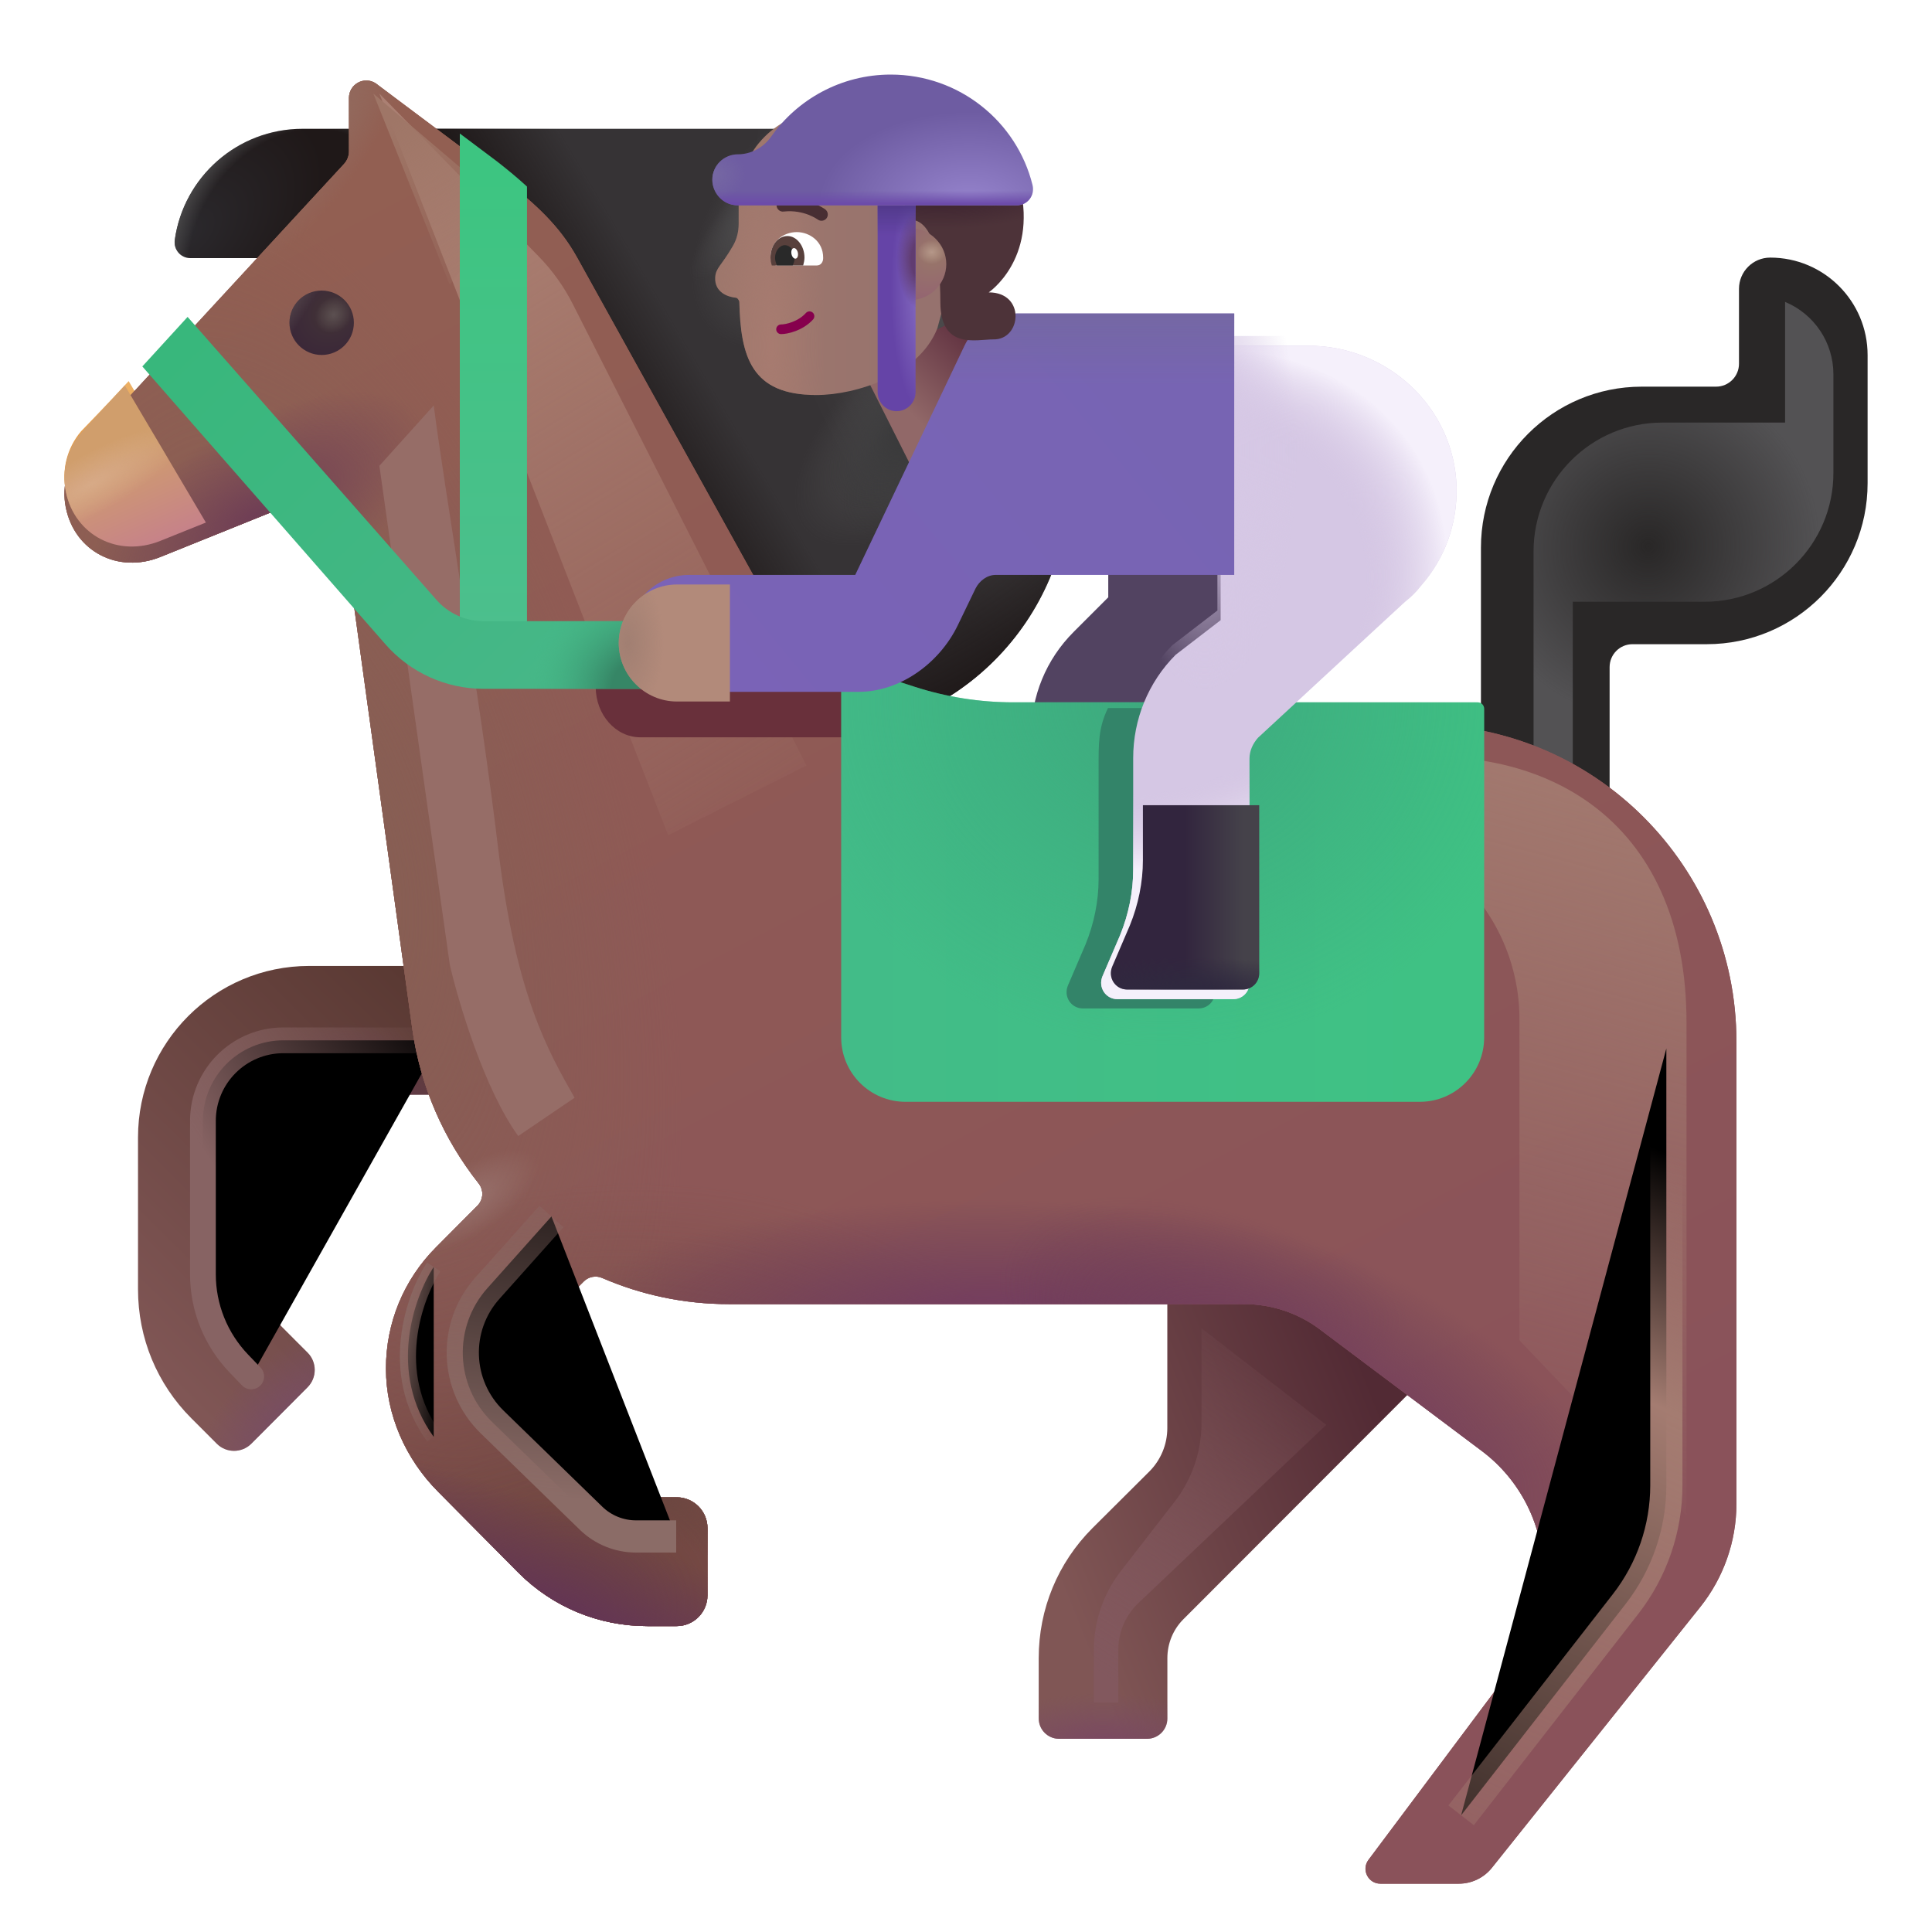 <svg viewBox="1 1 30 30" xmlns="http://www.w3.org/2000/svg">
<path d="M28.003 6.648V5.485C28.003 5.217 28.22 5 28.488 5C29.323 5 30 5.678 30 6.514V8.503C30 9.883 28.882 11.003 27.503 11.003H26.349C26.153 11.003 25.994 11.162 25.994 11.359V16H23.996V9.504C23.996 8.123 25.114 7.004 26.493 7.004H27.647C27.843 7.004 28.003 6.845 28.003 6.648Z" fill="#292727"/>
<g filter="url(#filter0_f_3987_22603)">
<path d="M28.719 5.688V7.562H26.813C25.708 7.562 24.813 8.458 24.813 9.562V13.281H25.422V10.344H27.469C28.573 10.344 29.469 9.448 29.469 8.344V6.812C29.469 6.32 29.173 5.877 28.719 5.688Z" fill="url(#paint0_radial_3987_22603)"/>
</g>
<path d="M2.998 6.918C2.662 7.281 2.259 7.697 2.259 7.697C2.04 7.954 1.95 8.303 2.028 8.643C2.183 9.318 2.867 9.651 3.508 9.392L4.277 9.082L2.998 6.918Z" fill="url(#paint1_linear_3987_22603)"/>
<path d="M7.596 5.141C7.596 5.224 7.664 5.291 7.746 5.291H8.836C8.919 5.291 8.986 5.359 8.986 5.441V8.363C8.986 8.446 9.054 8.513 9.136 8.513H10.835C10.918 8.513 10.986 8.58 10.986 8.663V12.278C10.986 12.361 11.053 12.428 11.136 12.428H13.611C15.824 12.428 17.617 10.632 17.617 8.416C17.617 8.188 17.433 8.003 17.205 8.003H15.181C15.032 8.003 14.964 7.796 15.072 7.694C15.662 7.132 15.999 6.33 15.998 5.438C15.998 5.198 15.804 5.002 15.563 5.002H13.41C13.26 5.002 13.187 4.781 13.287 4.669C13.581 4.34 13.76 3.904 13.76 3.427C13.76 3.191 13.569 3 13.334 3H7.746C7.664 3 7.596 3.067 7.596 3.15V5.141Z" fill="url(#paint2_radial_3987_22603)"/>
<path d="M7.596 5.141C7.596 5.224 7.664 5.291 7.746 5.291H8.836C8.919 5.291 8.986 5.359 8.986 5.441V8.363C8.986 8.446 9.054 8.513 9.136 8.513H10.835C10.918 8.513 10.986 8.58 10.986 8.663V12.278C10.986 12.361 11.053 12.428 11.136 12.428H13.611C15.824 12.428 17.617 10.632 17.617 8.416C17.617 8.188 17.433 8.003 17.205 8.003H15.181C15.032 8.003 14.964 7.796 15.072 7.694C15.662 7.132 15.999 6.33 15.998 5.438C15.998 5.198 15.804 5.002 15.563 5.002H13.41C13.26 5.002 13.187 4.781 13.287 4.669C13.581 4.34 13.76 3.904 13.76 3.427C13.76 3.191 13.569 3 13.334 3H7.746C7.664 3 7.596 3.067 7.596 3.15V5.141Z" fill="url(#paint3_radial_3987_22603)"/>
<path d="M7.596 5.141C7.596 5.224 7.664 5.291 7.746 5.291H8.836C8.919 5.291 8.986 5.359 8.986 5.441V8.363C8.986 8.446 9.054 8.513 9.136 8.513H10.835C10.918 8.513 10.986 8.58 10.986 8.663V12.278C10.986 12.361 11.053 12.428 11.136 12.428H13.611C15.824 12.428 17.617 10.632 17.617 8.416C17.617 8.188 17.433 8.003 17.205 8.003H15.181C15.032 8.003 14.964 7.796 15.072 7.694C15.662 7.132 15.999 6.33 15.998 5.438C15.998 5.198 15.804 5.002 15.563 5.002H13.41C13.26 5.002 13.187 4.781 13.287 4.669C13.581 4.34 13.76 3.904 13.76 3.427C13.76 3.191 13.569 3 13.334 3H7.746C7.664 3 7.596 3.067 7.596 3.15V5.141Z" fill="url(#paint4_linear_3987_22603)"/>
<path d="M7.596 5.141C7.596 5.224 7.664 5.291 7.746 5.291H8.836C8.919 5.291 8.986 5.359 8.986 5.441V8.363C8.986 8.446 9.054 8.513 9.136 8.513H10.835C10.918 8.513 10.986 8.58 10.986 8.663V12.278C10.986 12.361 11.053 12.428 11.136 12.428H13.611C15.824 12.428 17.617 10.632 17.617 8.416C17.617 8.188 17.433 8.003 17.205 8.003H15.181C15.032 8.003 14.964 7.796 15.072 7.694C15.662 7.132 15.999 6.33 15.998 5.438C15.998 5.198 15.804 5.002 15.563 5.002H13.41C13.26 5.002 13.187 4.781 13.287 4.669C13.581 4.34 13.76 3.904 13.76 3.427C13.76 3.191 13.569 3 13.334 3H7.746C7.664 3 7.596 3.067 7.596 3.15V5.141Z" fill="url(#paint5_radial_3987_22603)"/>
<path d="M7.596 5.141C7.596 5.224 7.664 5.291 7.746 5.291H8.836C8.919 5.291 8.986 5.359 8.986 5.441V8.363C8.986 8.446 9.054 8.513 9.136 8.513H10.835C10.918 8.513 10.986 8.58 10.986 8.663V12.278C10.986 12.361 11.053 12.428 11.136 12.428H13.611C15.824 12.428 17.617 10.632 17.617 8.416C17.617 8.188 17.433 8.003 17.205 8.003H15.181C15.032 8.003 14.964 7.796 15.072 7.694C15.662 7.132 15.999 6.33 15.998 5.438C15.998 5.198 15.804 5.002 15.563 5.002H13.41C13.26 5.002 13.187 4.781 13.287 4.669C13.581 4.34 13.76 3.904 13.76 3.427C13.76 3.191 13.569 3 13.334 3H7.746C7.664 3 7.596 3.067 7.596 3.15V5.141Z" fill="url(#paint6_radial_3987_22603)"/>
<path d="M7.596 5.141C7.596 5.224 7.664 5.291 7.746 5.291H8.836C8.919 5.291 8.986 5.359 8.986 5.441V8.363C8.986 8.446 9.054 8.513 9.136 8.513H10.835C10.918 8.513 10.986 8.58 10.986 8.663V12.278C10.986 12.361 11.053 12.428 11.136 12.428H13.611C15.824 12.428 17.617 10.632 17.617 8.416C17.617 8.188 17.433 8.003 17.205 8.003H15.181C15.032 8.003 14.964 7.796 15.072 7.694C15.662 7.132 15.999 6.33 15.998 5.438C15.998 5.198 15.804 5.002 15.563 5.002H13.41C13.26 5.002 13.187 4.781 13.287 4.669C13.581 4.34 13.76 3.904 13.76 3.427C13.76 3.191 13.569 3 13.334 3H7.746C7.664 3 7.596 3.067 7.596 3.15V5.141Z" fill="url(#paint7_radial_3987_22603)"/>
<path d="M7.596 5.141C7.596 5.224 7.664 5.291 7.746 5.291H8.836C8.919 5.291 8.986 5.359 8.986 5.441V8.363C8.986 8.446 9.054 8.513 9.136 8.513H10.835C10.918 8.513 10.986 8.58 10.986 8.663V12.278C10.986 12.361 11.053 12.428 11.136 12.428H13.611C15.824 12.428 17.617 10.632 17.617 8.416C17.617 8.188 17.433 8.003 17.205 8.003H15.181C15.032 8.003 14.964 7.796 15.072 7.694C15.662 7.132 15.999 6.33 15.998 5.438C15.998 5.198 15.804 5.002 15.563 5.002H13.41C13.26 5.002 13.187 4.781 13.287 4.669C13.581 4.34 13.76 3.904 13.76 3.427C13.76 3.191 13.569 3 13.334 3H7.746C7.664 3 7.596 3.067 7.596 3.15V5.141Z" fill="url(#paint8_radial_3987_22603)"/>
<path d="M7.596 5.141C7.596 5.224 7.664 5.291 7.746 5.291H8.836C8.919 5.291 8.986 5.359 8.986 5.441V8.363C8.986 8.446 9.054 8.513 9.136 8.513H10.835C10.918 8.513 10.986 8.58 10.986 8.663V12.278C10.986 12.361 11.053 12.428 11.136 12.428H13.611C15.824 12.428 17.617 10.632 17.617 8.416C17.617 8.188 17.433 8.003 17.205 8.003H15.181C15.032 8.003 14.964 7.796 15.072 7.694C15.662 7.132 15.999 6.33 15.998 5.438C15.998 5.198 15.804 5.002 15.563 5.002H13.41C13.26 5.002 13.187 4.781 13.287 4.669C13.581 4.34 13.76 3.904 13.76 3.427C13.76 3.191 13.569 3 13.334 3H7.746C7.664 3 7.596 3.067 7.596 3.15V5.141Z" fill="url(#paint9_radial_3987_22603)"/>
<path d="M7.596 5.141C7.596 5.224 7.664 5.291 7.746 5.291H8.836C8.919 5.291 8.986 5.359 8.986 5.441V8.363C8.986 8.446 9.054 8.513 9.136 8.513H10.835C10.918 8.513 10.986 8.58 10.986 8.663V12.278C10.986 12.361 11.053 12.428 11.136 12.428H13.611C15.824 12.428 17.617 10.632 17.617 8.416C17.617 8.188 17.433 8.003 17.205 8.003H15.181C15.032 8.003 14.964 7.796 15.072 7.694C15.662 7.132 15.999 6.33 15.998 5.438C15.998 5.198 15.804 5.002 15.563 5.002H13.41C13.26 5.002 13.187 4.781 13.287 4.669C13.581 4.34 13.76 3.904 13.76 3.427C13.76 3.191 13.569 3 13.334 3H7.746C7.664 3 7.596 3.067 7.596 3.15V5.141Z" fill="url(#paint10_radial_3987_22603)"/>
<path d="M7.596 5.141C7.596 5.224 7.664 5.291 7.746 5.291H8.836C8.919 5.291 8.986 5.359 8.986 5.441V8.363C8.986 8.446 9.054 8.513 9.136 8.513H10.835C10.918 8.513 10.986 8.58 10.986 8.663V12.278C10.986 12.361 11.053 12.428 11.136 12.428H13.611C15.824 12.428 17.617 10.632 17.617 8.416C17.617 8.188 17.433 8.003 17.205 8.003H15.181C15.032 8.003 14.964 7.796 15.072 7.694C15.662 7.132 15.999 6.33 15.998 5.438C15.998 5.198 15.804 5.002 15.563 5.002H13.41C13.26 5.002 13.187 4.781 13.287 4.669C13.581 4.34 13.76 3.904 13.76 3.427C13.76 3.191 13.569 3 13.334 3H7.746C7.664 3 7.596 3.067 7.596 3.15V5.141Z" fill="url(#paint11_radial_3987_22603)"/>
<path d="M7.596 5.141C7.596 5.224 7.664 5.291 7.746 5.291H8.836C8.919 5.291 8.986 5.359 8.986 5.441V8.363C8.986 8.446 9.054 8.513 9.136 8.513H10.835C10.918 8.513 10.986 8.58 10.986 8.663V12.278C10.986 12.361 11.053 12.428 11.136 12.428H13.611C15.824 12.428 17.617 10.632 17.617 8.416C17.617 8.188 17.433 8.003 17.205 8.003H15.181C15.032 8.003 14.964 7.796 15.072 7.694C15.662 7.132 15.999 6.33 15.998 5.438C15.998 5.198 15.804 5.002 15.563 5.002H13.41C13.26 5.002 13.187 4.781 13.287 4.669C13.581 4.34 13.76 3.904 13.76 3.427C13.76 3.191 13.569 3 13.334 3H7.746C7.664 3 7.596 3.067 7.596 3.15V5.141Z" fill="url(#paint12_radial_3987_22603)"/>
<path d="M5.698 3C4.687 3 3.851 3.75 3.714 4.725C3.693 4.873 3.805 5.008 3.955 5.008H5.462C6.569 5.008 7.467 4.109 7.467 3H5.698V3Z" fill="url(#paint13_radial_3987_22603)"/>
<path d="M5.698 3C4.687 3 3.851 3.75 3.714 4.725C3.693 4.873 3.805 5.008 3.955 5.008H5.462C6.569 5.008 7.467 4.109 7.467 3H5.698V3Z" fill="url(#paint14_radial_3987_22603)"/>
<g filter="url(#filter1_i_3987_22603)">
<path d="M18.976 15.387V23.175C18.976 23.428 18.875 23.672 18.695 23.851L17.813 24.729C17.275 25.268 16.979 25.985 16.979 26.747V27.684C16.979 27.858 17.12 28 17.295 28H18.661C18.835 28 18.977 27.859 18.977 27.684V26.747C18.977 26.52 19.066 26.303 19.226 26.143L23.101 22.263L23.125 22.254V15.225L18.976 15.387Z" fill="url(#paint15_linear_3987_22603)"/>
<path d="M18.976 15.387V23.175C18.976 23.428 18.875 23.672 18.695 23.851L17.813 24.729C17.275 25.268 16.979 25.985 16.979 26.747V27.684C16.979 27.858 17.12 28 17.295 28H18.661C18.835 28 18.977 27.859 18.977 27.684V26.747C18.977 26.52 19.066 26.303 19.226 26.143L23.101 22.263L23.125 22.254V15.225L18.976 15.387Z" fill="url(#paint16_radial_3987_22603)"/>
</g>
<g filter="url(#filter2_i_3987_22603)">
<path d="M4.753 23.417C4.604 23.566 4.363 23.566 4.215 23.417L3.823 23.025C3.288 22.49 2.993 21.778 2.993 21.02V18.662C2.993 17.191 4.184 15.999 5.652 15.999H12.989V17.999H5.652C5.287 17.999 4.991 18.295 4.991 18.662V21.02C4.991 21.241 5.079 21.454 5.235 21.611L5.626 22.003C5.774 22.151 5.774 22.393 5.626 22.541L4.753 23.417Z" fill="url(#paint17_linear_3987_22603)"/>
<path d="M4.753 23.417C4.604 23.566 4.363 23.566 4.215 23.417L3.823 23.025C3.288 22.49 2.993 21.778 2.993 21.02V18.662C2.993 17.191 4.184 15.999 5.652 15.999H12.989V17.999H5.652C5.287 17.999 4.991 18.295 4.991 18.662V21.02C4.991 21.241 5.079 21.454 5.235 21.611L5.626 22.003C5.774 22.151 5.774 22.393 5.626 22.541L4.753 23.417Z" fill="url(#paint18_radial_3987_22603)"/>
<path d="M4.753 23.417C4.604 23.566 4.363 23.566 4.215 23.417L3.823 23.025C3.288 22.49 2.993 21.778 2.993 21.02V18.662C2.993 17.191 4.184 15.999 5.652 15.999H12.989V17.999H5.652C5.287 17.999 4.991 18.295 4.991 18.662V21.02C4.991 21.241 5.079 21.454 5.235 21.611L5.626 22.003C5.774 22.151 5.774 22.393 5.626 22.541L4.753 23.417Z" fill="url(#paint19_radial_3987_22603)"/>
</g>
<g filter="url(#filter3_f_3987_22603)">
<path d="M4.901 22.373L4.707 22.171C4.35 21.798 4.151 21.303 4.151 20.787V18.404C4.151 17.714 4.711 17.154 5.401 17.154H7.839" stroke="url(#paint20_linear_3987_22603)" stroke-width="0.4" stroke-linecap="round"/>
</g>
<g filter="url(#filter4_i_3987_22603)">
<path d="M23.05 12H16.011C14.759 12 13.606 11.321 12.999 10.225L9.961 4.748C9.688 4.256 9.316 3.92 8.849 3.553H8.85L6.833 2.043C6.654 1.928 6.419 2.057 6.419 2.27V3.1C6.419 3.172 6.392 3.241 6.343 3.295L2.284 7.693C2.054 7.943 1.952 8.291 2.022 8.633C2.162 9.32 2.841 9.661 3.491 9.398L5.886 8.432C6.065 8.36 6.264 8.475 6.291 8.667L7.4 16.712C7.526 17.623 7.893 18.447 8.432 19.125C8.515 19.229 8.508 19.379 8.413 19.473L7.772 20.116C7.269 20.62 6.992 21.29 6.993 22.003C6.994 22.721 7.297 23.406 7.804 23.914L9.049 25.17C9.584 25.705 10.295 26 11.052 26H11.508C11.772 26 11.986 25.786 11.986 25.521V24.479C11.986 24.215 11.772 24 11.508 24H11.052C10.831 24 10.618 23.912 10.462 23.756L9.199 22.482C9.077 22.36 8.998 22.199 8.991 22.027C8.983 21.84 9.052 21.662 9.184 21.53L10.063 20.65C10.138 20.574 10.252 20.552 10.35 20.594C10.955 20.856 11.62 21 12.315 21H12.984H15.333H20.319C20.744 21 21.157 21.138 21.496 21.393L24.009 23.28C24.613 23.733 24.968 24.445 24.968 25.2C24.968 25.72 24.8 26.225 24.488 26.64L22.25 29.629C22.135 29.782 22.244 30 22.435 30H23.652C23.852 30 24.042 29.909 24.167 29.752L27.401 25.704C27.765 25.248 27.963 24.683 27.963 24.1V21V16.92C27.963 14.203 25.764 12 23.05 12Z" fill="url(#paint21_linear_3987_22603)"/>
<path d="M23.05 12H16.011C14.759 12 13.606 11.321 12.999 10.225L9.961 4.748C9.688 4.256 9.316 3.92 8.849 3.553H8.85L6.833 2.043C6.654 1.928 6.419 2.057 6.419 2.27V3.1C6.419 3.172 6.392 3.241 6.343 3.295L2.284 7.693C2.054 7.943 1.952 8.291 2.022 8.633C2.162 9.32 2.841 9.661 3.491 9.398L5.886 8.432C6.065 8.36 6.264 8.475 6.291 8.667L7.4 16.712C7.526 17.623 7.893 18.447 8.432 19.125C8.515 19.229 8.508 19.379 8.413 19.473L7.772 20.116C7.269 20.62 6.992 21.29 6.993 22.003C6.994 22.721 7.297 23.406 7.804 23.914L9.049 25.17C9.584 25.705 10.295 26 11.052 26H11.508C11.772 26 11.986 25.786 11.986 25.521V24.479C11.986 24.215 11.772 24 11.508 24H11.052C10.831 24 10.618 23.912 10.462 23.756L9.199 22.482C9.077 22.36 8.998 22.199 8.991 22.027C8.983 21.84 9.052 21.662 9.184 21.53L10.063 20.65C10.138 20.574 10.252 20.552 10.35 20.594C10.955 20.856 11.62 21 12.315 21H12.984H15.333H20.319C20.744 21 21.157 21.138 21.496 21.393L24.009 23.28C24.613 23.733 24.968 24.445 24.968 25.2C24.968 25.72 24.8 26.225 24.488 26.64L22.25 29.629C22.135 29.782 22.244 30 22.435 30H23.652C23.852 30 24.042 29.909 24.167 29.752L27.401 25.704C27.765 25.248 27.963 24.683 27.963 24.1V21V16.92C27.963 14.203 25.764 12 23.05 12Z" fill="url(#paint22_radial_3987_22603)"/>
<path d="M23.05 12H16.011C14.759 12 13.606 11.321 12.999 10.225L9.961 4.748C9.688 4.256 9.316 3.92 8.849 3.553H8.85L6.833 2.043C6.654 1.928 6.419 2.057 6.419 2.27V3.1C6.419 3.172 6.392 3.241 6.343 3.295L2.284 7.693C2.054 7.943 1.952 8.291 2.022 8.633C2.162 9.32 2.841 9.661 3.491 9.398L5.886 8.432C6.065 8.36 6.264 8.475 6.291 8.667L7.4 16.712C7.526 17.623 7.893 18.447 8.432 19.125C8.515 19.229 8.508 19.379 8.413 19.473L7.772 20.116C7.269 20.62 6.992 21.29 6.993 22.003C6.994 22.721 7.297 23.406 7.804 23.914L9.049 25.17C9.584 25.705 10.295 26 11.052 26H11.508C11.772 26 11.986 25.786 11.986 25.521V24.479C11.986 24.215 11.772 24 11.508 24H11.052C10.831 24 10.618 23.912 10.462 23.756L9.199 22.482C9.077 22.36 8.998 22.199 8.991 22.027C8.983 21.84 9.052 21.662 9.184 21.53L10.063 20.65C10.138 20.574 10.252 20.552 10.35 20.594C10.955 20.856 11.62 21 12.315 21H12.984H15.333H20.319C20.744 21 21.157 21.138 21.496 21.393L24.009 23.28C24.613 23.733 24.968 24.445 24.968 25.2C24.968 25.72 24.8 26.225 24.488 26.64L22.25 29.629C22.135 29.782 22.244 30 22.435 30H23.652C23.852 30 24.042 29.909 24.167 29.752L27.401 25.704C27.765 25.248 27.963 24.683 27.963 24.1V21V16.92C27.963 14.203 25.764 12 23.05 12Z" fill="url(#paint23_radial_3987_22603)"/>
<path d="M23.05 12H16.011C14.759 12 13.606 11.321 12.999 10.225L9.961 4.748C9.688 4.256 9.316 3.92 8.849 3.553H8.85L6.833 2.043C6.654 1.928 6.419 2.057 6.419 2.27V3.1C6.419 3.172 6.392 3.241 6.343 3.295L2.284 7.693C2.054 7.943 1.952 8.291 2.022 8.633C2.162 9.32 2.841 9.661 3.491 9.398L5.886 8.432C6.065 8.36 6.264 8.475 6.291 8.667L7.4 16.712C7.526 17.623 7.893 18.447 8.432 19.125C8.515 19.229 8.508 19.379 8.413 19.473L7.772 20.116C7.269 20.62 6.992 21.29 6.993 22.003C6.994 22.721 7.297 23.406 7.804 23.914L9.049 25.17C9.584 25.705 10.295 26 11.052 26H11.508C11.772 26 11.986 25.786 11.986 25.521V24.479C11.986 24.215 11.772 24 11.508 24H11.052C10.831 24 10.618 23.912 10.462 23.756L9.199 22.482C9.077 22.36 8.998 22.199 8.991 22.027C8.983 21.84 9.052 21.662 9.184 21.53L10.063 20.65C10.138 20.574 10.252 20.552 10.35 20.594C10.955 20.856 11.62 21 12.315 21H12.984H15.333H20.319C20.744 21 21.157 21.138 21.496 21.393L24.009 23.28C24.613 23.733 24.968 24.445 24.968 25.2C24.968 25.72 24.8 26.225 24.488 26.64L22.25 29.629C22.135 29.782 22.244 30 22.435 30H23.652C23.852 30 24.042 29.909 24.167 29.752L27.401 25.704C27.765 25.248 27.963 24.683 27.963 24.1V21V16.92C27.963 14.203 25.764 12 23.05 12Z" fill="url(#paint24_radial_3987_22603)"/>
<path d="M23.05 12H16.011C14.759 12 13.606 11.321 12.999 10.225L9.961 4.748C9.688 4.256 9.316 3.92 8.849 3.553H8.85L6.833 2.043C6.654 1.928 6.419 2.057 6.419 2.27V3.1C6.419 3.172 6.392 3.241 6.343 3.295L2.284 7.693C2.054 7.943 1.952 8.291 2.022 8.633C2.162 9.32 2.841 9.661 3.491 9.398L5.886 8.432C6.065 8.36 6.264 8.475 6.291 8.667L7.4 16.712C7.526 17.623 7.893 18.447 8.432 19.125C8.515 19.229 8.508 19.379 8.413 19.473L7.772 20.116C7.269 20.62 6.992 21.29 6.993 22.003C6.994 22.721 7.297 23.406 7.804 23.914L9.049 25.17C9.584 25.705 10.295 26 11.052 26H11.508C11.772 26 11.986 25.786 11.986 25.521V24.479C11.986 24.215 11.772 24 11.508 24H11.052C10.831 24 10.618 23.912 10.462 23.756L9.199 22.482C9.077 22.36 8.998 22.199 8.991 22.027C8.983 21.84 9.052 21.662 9.184 21.53L10.063 20.65C10.138 20.574 10.252 20.552 10.35 20.594C10.955 20.856 11.62 21 12.315 21H12.984H15.333H20.319C20.744 21 21.157 21.138 21.496 21.393L24.009 23.28C24.613 23.733 24.968 24.445 24.968 25.2C24.968 25.72 24.8 26.225 24.488 26.64L22.25 29.629C22.135 29.782 22.244 30 22.435 30H23.652C23.852 30 24.042 29.909 24.167 29.752L27.401 25.704C27.765 25.248 27.963 24.683 27.963 24.1V21V16.92C27.963 14.203 25.764 12 23.05 12Z" fill="url(#paint25_radial_3987_22603)"/>
<path d="M23.05 12H16.011C14.759 12 13.606 11.321 12.999 10.225L9.961 4.748C9.688 4.256 9.316 3.92 8.849 3.553H8.85L6.833 2.043C6.654 1.928 6.419 2.057 6.419 2.27V3.1C6.419 3.172 6.392 3.241 6.343 3.295L2.284 7.693C2.054 7.943 1.952 8.291 2.022 8.633C2.162 9.32 2.841 9.661 3.491 9.398L5.886 8.432C6.065 8.36 6.264 8.475 6.291 8.667L7.4 16.712C7.526 17.623 7.893 18.447 8.432 19.125C8.515 19.229 8.508 19.379 8.413 19.473L7.772 20.116C7.269 20.62 6.992 21.29 6.993 22.003C6.994 22.721 7.297 23.406 7.804 23.914L9.049 25.17C9.584 25.705 10.295 26 11.052 26H11.508C11.772 26 11.986 25.786 11.986 25.521V24.479C11.986 24.215 11.772 24 11.508 24H11.052C10.831 24 10.618 23.912 10.462 23.756L9.199 22.482C9.077 22.36 8.998 22.199 8.991 22.027C8.983 21.84 9.052 21.662 9.184 21.53L10.063 20.65C10.138 20.574 10.252 20.552 10.35 20.594C10.955 20.856 11.62 21 12.315 21H12.984H15.333H20.319C20.744 21 21.157 21.138 21.496 21.393L24.009 23.28C24.613 23.733 24.968 24.445 24.968 25.2C24.968 25.72 24.8 26.225 24.488 26.64L22.25 29.629C22.135 29.782 22.244 30 22.435 30H23.652C23.852 30 24.042 29.909 24.167 29.752L27.401 25.704C27.765 25.248 27.963 24.683 27.963 24.1V21V16.92C27.963 14.203 25.764 12 23.05 12Z" fill="url(#paint26_radial_3987_22603)"/>
<path d="M23.05 12H16.011C14.759 12 13.606 11.321 12.999 10.225L9.961 4.748C9.688 4.256 9.316 3.92 8.849 3.553H8.85L6.833 2.043C6.654 1.928 6.419 2.057 6.419 2.27V3.1C6.419 3.172 6.392 3.241 6.343 3.295L2.284 7.693C2.054 7.943 1.952 8.291 2.022 8.633C2.162 9.32 2.841 9.661 3.491 9.398L5.886 8.432C6.065 8.36 6.264 8.475 6.291 8.667L7.4 16.712C7.526 17.623 7.893 18.447 8.432 19.125C8.515 19.229 8.508 19.379 8.413 19.473L7.772 20.116C7.269 20.62 6.992 21.29 6.993 22.003C6.994 22.721 7.297 23.406 7.804 23.914L9.049 25.17C9.584 25.705 10.295 26 11.052 26H11.508C11.772 26 11.986 25.786 11.986 25.521V24.479C11.986 24.215 11.772 24 11.508 24H11.052C10.831 24 10.618 23.912 10.462 23.756L9.199 22.482C9.077 22.36 8.998 22.199 8.991 22.027C8.983 21.84 9.052 21.662 9.184 21.53L10.063 20.65C10.138 20.574 10.252 20.552 10.35 20.594C10.955 20.856 11.62 21 12.315 21H12.984H15.333H20.319C20.744 21 21.157 21.138 21.496 21.393L24.009 23.28C24.613 23.733 24.968 24.445 24.968 25.2C24.968 25.72 24.8 26.225 24.488 26.64L22.25 29.629C22.135 29.782 22.244 30 22.435 30H23.652C23.852 30 24.042 29.909 24.167 29.752L27.401 25.704C27.765 25.248 27.963 24.683 27.963 24.1V21V16.92C27.963 14.203 25.764 12 23.05 12Z" fill="url(#paint27_radial_3987_22603)"/>
<path d="M23.05 12H16.011C14.759 12 13.606 11.321 12.999 10.225L9.961 4.748C9.688 4.256 9.316 3.92 8.849 3.553H8.85L6.833 2.043C6.654 1.928 6.419 2.057 6.419 2.27V3.1C6.419 3.172 6.392 3.241 6.343 3.295L2.284 7.693C2.054 7.943 1.952 8.291 2.022 8.633C2.162 9.32 2.841 9.661 3.491 9.398L5.886 8.432C6.065 8.36 6.264 8.475 6.291 8.667L7.4 16.712C7.526 17.623 7.893 18.447 8.432 19.125C8.515 19.229 8.508 19.379 8.413 19.473L7.772 20.116C7.269 20.62 6.992 21.29 6.993 22.003C6.994 22.721 7.297 23.406 7.804 23.914L9.049 25.17C9.584 25.705 10.295 26 11.052 26H11.508C11.772 26 11.986 25.786 11.986 25.521V24.479C11.986 24.215 11.772 24 11.508 24H11.052C10.831 24 10.618 23.912 10.462 23.756L9.199 22.482C9.077 22.36 8.998 22.199 8.991 22.027C8.983 21.84 9.052 21.662 9.184 21.53L10.063 20.65C10.138 20.574 10.252 20.552 10.35 20.594C10.955 20.856 11.62 21 12.315 21H12.984H15.333H20.319C20.744 21 21.157 21.138 21.496 21.393L24.009 23.28C24.613 23.733 24.968 24.445 24.968 25.2C24.968 25.72 24.8 26.225 24.488 26.64L22.25 29.629C22.135 29.782 22.244 30 22.435 30H23.652C23.852 30 24.042 29.909 24.167 29.752L27.401 25.704C27.765 25.248 27.963 24.683 27.963 24.1V21V16.92C27.963 14.203 25.764 12 23.05 12Z" fill="url(#paint28_radial_3987_22603)"/>
<path d="M23.05 12H16.011C14.759 12 13.606 11.321 12.999 10.225L9.961 4.748C9.688 4.256 9.316 3.92 8.849 3.553H8.85L6.833 2.043C6.654 1.928 6.419 2.057 6.419 2.27V3.1C6.419 3.172 6.392 3.241 6.343 3.295L2.284 7.693C2.054 7.943 1.952 8.291 2.022 8.633C2.162 9.32 2.841 9.661 3.491 9.398L5.886 8.432C6.065 8.36 6.264 8.475 6.291 8.667L7.4 16.712C7.526 17.623 7.893 18.447 8.432 19.125C8.515 19.229 8.508 19.379 8.413 19.473L7.772 20.116C7.269 20.62 6.992 21.29 6.993 22.003C6.994 22.721 7.297 23.406 7.804 23.914L9.049 25.17C9.584 25.705 10.295 26 11.052 26H11.508C11.772 26 11.986 25.786 11.986 25.521V24.479C11.986 24.215 11.772 24 11.508 24H11.052C10.831 24 10.618 23.912 10.462 23.756L9.199 22.482C9.077 22.36 8.998 22.199 8.991 22.027C8.983 21.84 9.052 21.662 9.184 21.53L10.063 20.65C10.138 20.574 10.252 20.552 10.35 20.594C10.955 20.856 11.62 21 12.315 21H12.984H15.333H20.319C20.744 21 21.157 21.138 21.496 21.393L24.009 23.28C24.613 23.733 24.968 24.445 24.968 25.2C24.968 25.72 24.8 26.225 24.488 26.64L22.25 29.629C22.135 29.782 22.244 30 22.435 30H23.652C23.852 30 24.042 29.909 24.167 29.752L27.401 25.704C27.765 25.248 27.963 24.683 27.963 24.1V21V16.92C27.963 14.203 25.764 12 23.05 12Z" fill="url(#paint29_radial_3987_22603)"/>
<path d="M23.05 12H16.011C14.759 12 13.606 11.321 12.999 10.225L9.961 4.748C9.688 4.256 9.316 3.92 8.849 3.553H8.85L6.833 2.043C6.654 1.928 6.419 2.057 6.419 2.27V3.1C6.419 3.172 6.392 3.241 6.343 3.295L2.284 7.693C2.054 7.943 1.952 8.291 2.022 8.633C2.162 9.32 2.841 9.661 3.491 9.398L5.886 8.432C6.065 8.36 6.264 8.475 6.291 8.667L7.4 16.712C7.526 17.623 7.893 18.447 8.432 19.125C8.515 19.229 8.508 19.379 8.413 19.473L7.772 20.116C7.269 20.62 6.992 21.29 6.993 22.003C6.994 22.721 7.297 23.406 7.804 23.914L9.049 25.17C9.584 25.705 10.295 26 11.052 26H11.508C11.772 26 11.986 25.786 11.986 25.521V24.479C11.986 24.215 11.772 24 11.508 24H11.052C10.831 24 10.618 23.912 10.462 23.756L9.199 22.482C9.077 22.36 8.998 22.199 8.991 22.027C8.983 21.84 9.052 21.662 9.184 21.53L10.063 20.65C10.138 20.574 10.252 20.552 10.35 20.594C10.955 20.856 11.62 21 12.315 21H12.984H15.333H20.319C20.744 21 21.157 21.138 21.496 21.393L24.009 23.28C24.613 23.733 24.968 24.445 24.968 25.2C24.968 25.72 24.8 26.225 24.488 26.64L22.25 29.629C22.135 29.782 22.244 30 22.435 30H23.652C23.852 30 24.042 29.909 24.167 29.752L27.401 25.704C27.765 25.248 27.963 24.683 27.963 24.1V21V16.92C27.963 14.203 25.764 12 23.05 12Z" fill="url(#paint30_radial_3987_22603)"/>
</g>
<g filter="url(#filter5_i_3987_22603)">
<path d="M23.05 12H16.011C14.759 12 13.606 11.321 12.999 10.225L9.961 4.748C9.688 4.256 9.316 3.92 8.849 3.553H8.85L6.833 2.043C6.654 1.928 6.419 2.057 6.419 2.27V3.1C6.419 3.172 6.392 3.241 6.343 3.295L2.284 7.693C2.054 7.943 1.952 8.291 2.022 8.633C2.162 9.32 2.841 9.661 3.491 9.398L5.886 8.432C6.065 8.36 6.264 8.475 6.291 8.667L7.4 16.712C7.526 17.623 7.893 18.447 8.432 19.125C8.515 19.229 8.508 19.379 8.413 19.473L7.772 20.116C7.269 20.62 6.992 21.29 6.993 22.003C6.994 22.721 7.297 23.406 7.804 23.914L9.049 25.17C9.584 25.705 10.295 26 11.052 26H11.508C11.772 26 11.986 25.786 11.986 25.521V24.479C11.986 24.215 11.772 24 11.508 24H11.052C10.831 24 10.618 23.912 10.462 23.756L9.199 22.482C9.077 22.36 8.998 22.199 8.991 22.027C8.983 21.84 9.052 21.662 9.184 21.53L10.063 20.65C10.138 20.574 10.252 20.552 10.35 20.594C10.955 20.856 11.62 21 12.315 21H12.984H15.333H20.319C20.744 21 21.157 21.138 21.496 21.393L24.009 23.28C24.613 23.733 24.968 24.445 24.968 25.2C24.968 25.72 24.8 26.225 24.488 26.64L22.25 29.629C22.135 29.782 22.244 30 22.435 30H23.652C23.852 30 24.042 29.909 24.167 29.752L27.401 25.704C27.765 25.248 27.963 24.683 27.963 24.1V21V16.92C27.963 14.203 25.764 12 23.05 12Z" fill="url(#paint31_linear_3987_22603)"/>
<path d="M23.05 12H16.011C14.759 12 13.606 11.321 12.999 10.225L9.961 4.748C9.688 4.256 9.316 3.92 8.849 3.553H8.85L6.833 2.043C6.654 1.928 6.419 2.057 6.419 2.27V3.1C6.419 3.172 6.392 3.241 6.343 3.295L2.284 7.693C2.054 7.943 1.952 8.291 2.022 8.633C2.162 9.32 2.841 9.661 3.491 9.398L5.886 8.432C6.065 8.36 6.264 8.475 6.291 8.667L7.4 16.712C7.526 17.623 7.893 18.447 8.432 19.125C8.515 19.229 8.508 19.379 8.413 19.473L7.772 20.116C7.269 20.62 6.992 21.29 6.993 22.003C6.994 22.721 7.297 23.406 7.804 23.914L9.049 25.17C9.584 25.705 10.295 26 11.052 26H11.508C11.772 26 11.986 25.786 11.986 25.521V24.479C11.986 24.215 11.772 24 11.508 24H11.052C10.831 24 10.618 23.912 10.462 23.756L9.199 22.482C9.077 22.36 8.998 22.199 8.991 22.027C8.983 21.84 9.052 21.662 9.184 21.53L10.063 20.65C10.138 20.574 10.252 20.552 10.35 20.594C10.955 20.856 11.62 21 12.315 21H12.984H15.333H20.319C20.744 21 21.157 21.138 21.496 21.393L24.009 23.28C24.613 23.733 24.968 24.445 24.968 25.2C24.968 25.72 24.8 26.225 24.488 26.64L22.25 29.629C22.135 29.782 22.244 30 22.435 30H23.652C23.852 30 24.042 29.909 24.167 29.752L27.401 25.704C27.765 25.248 27.963 24.683 27.963 24.1V21V16.92C27.963 14.203 25.764 12 23.05 12Z" fill="url(#paint32_radial_3987_22603)"/>
<path d="M23.05 12H16.011C14.759 12 13.606 11.321 12.999 10.225L9.961 4.748C9.688 4.256 9.316 3.92 8.849 3.553H8.85L6.833 2.043C6.654 1.928 6.419 2.057 6.419 2.27V3.1C6.419 3.172 6.392 3.241 6.343 3.295L2.284 7.693C2.054 7.943 1.952 8.291 2.022 8.633C2.162 9.32 2.841 9.661 3.491 9.398L5.886 8.432C6.065 8.36 6.264 8.475 6.291 8.667L7.4 16.712C7.526 17.623 7.893 18.447 8.432 19.125C8.515 19.229 8.508 19.379 8.413 19.473L7.772 20.116C7.269 20.62 6.992 21.29 6.993 22.003C6.994 22.721 7.297 23.406 7.804 23.914L9.049 25.17C9.584 25.705 10.295 26 11.052 26H11.508C11.772 26 11.986 25.786 11.986 25.521V24.479C11.986 24.215 11.772 24 11.508 24H11.052C10.831 24 10.618 23.912 10.462 23.756L9.199 22.482C9.077 22.36 8.998 22.199 8.991 22.027C8.983 21.84 9.052 21.662 9.184 21.53L10.063 20.65C10.138 20.574 10.252 20.552 10.35 20.594C10.955 20.856 11.62 21 12.315 21H12.984H15.333H20.319C20.744 21 21.157 21.138 21.496 21.393L24.009 23.28C24.613 23.733 24.968 24.445 24.968 25.2C24.968 25.72 24.8 26.225 24.488 26.64L22.25 29.629C22.135 29.782 22.244 30 22.435 30H23.652C23.852 30 24.042 29.909 24.167 29.752L27.401 25.704C27.765 25.248 27.963 24.683 27.963 24.1V21V16.92C27.963 14.203 25.764 12 23.05 12Z" fill="url(#paint33_radial_3987_22603)"/>
<path d="M23.05 12H16.011C14.759 12 13.606 11.321 12.999 10.225L9.961 4.748C9.688 4.256 9.316 3.92 8.849 3.553H8.85L6.833 2.043C6.654 1.928 6.419 2.057 6.419 2.27V3.1C6.419 3.172 6.392 3.241 6.343 3.295L2.284 7.693C2.054 7.943 1.952 8.291 2.022 8.633C2.162 9.32 2.841 9.661 3.491 9.398L5.886 8.432C6.065 8.36 6.264 8.475 6.291 8.667L7.4 16.712C7.526 17.623 7.893 18.447 8.432 19.125C8.515 19.229 8.508 19.379 8.413 19.473L7.772 20.116C7.269 20.62 6.992 21.29 6.993 22.003C6.994 22.721 7.297 23.406 7.804 23.914L9.049 25.17C9.584 25.705 10.295 26 11.052 26H11.508C11.772 26 11.986 25.786 11.986 25.521V24.479C11.986 24.215 11.772 24 11.508 24H11.052C10.831 24 10.618 23.912 10.462 23.756L9.199 22.482C9.077 22.36 8.998 22.199 8.991 22.027C8.983 21.84 9.052 21.662 9.184 21.53L10.063 20.65C10.138 20.574 10.252 20.552 10.35 20.594C10.955 20.856 11.62 21 12.315 21H12.984H15.333H20.319C20.744 21 21.157 21.138 21.496 21.393L24.009 23.28C24.613 23.733 24.968 24.445 24.968 25.2C24.968 25.72 24.8 26.225 24.488 26.64L22.25 29.629C22.135 29.782 22.244 30 22.435 30H23.652C23.852 30 24.042 29.909 24.167 29.752L27.401 25.704C27.765 25.248 27.963 24.683 27.963 24.1V21V16.92C27.963 14.203 25.764 12 23.05 12Z" fill="url(#paint34_radial_3987_22603)"/>
<path d="M23.05 12H16.011C14.759 12 13.606 11.321 12.999 10.225L9.961 4.748C9.688 4.256 9.316 3.92 8.849 3.553H8.85L6.833 2.043C6.654 1.928 6.419 2.057 6.419 2.27V3.1C6.419 3.172 6.392 3.241 6.343 3.295L2.284 7.693C2.054 7.943 1.952 8.291 2.022 8.633C2.162 9.32 2.841 9.661 3.491 9.398L5.886 8.432C6.065 8.36 6.264 8.475 6.291 8.667L7.4 16.712C7.526 17.623 7.893 18.447 8.432 19.125C8.515 19.229 8.508 19.379 8.413 19.473L7.772 20.116C7.269 20.62 6.992 21.29 6.993 22.003C6.994 22.721 7.297 23.406 7.804 23.914L9.049 25.17C9.584 25.705 10.295 26 11.052 26H11.508C11.772 26 11.986 25.786 11.986 25.521V24.479C11.986 24.215 11.772 24 11.508 24H11.052C10.831 24 10.618 23.912 10.462 23.756L9.199 22.482C9.077 22.36 8.998 22.199 8.991 22.027C8.983 21.84 9.052 21.662 9.184 21.53L10.063 20.65C10.138 20.574 10.252 20.552 10.35 20.594C10.955 20.856 11.62 21 12.315 21H12.984H15.333H20.319C20.744 21 21.157 21.138 21.496 21.393L24.009 23.28C24.613 23.733 24.968 24.445 24.968 25.2C24.968 25.72 24.8 26.225 24.488 26.64L22.25 29.629C22.135 29.782 22.244 30 22.435 30H23.652C23.852 30 24.042 29.909 24.167 29.752L27.401 25.704C27.765 25.248 27.963 24.683 27.963 24.1V21V16.92C27.963 14.203 25.764 12 23.05 12Z" fill="url(#paint35_radial_3987_22603)"/>
<path d="M23.05 12H16.011C14.759 12 13.606 11.321 12.999 10.225L9.961 4.748C9.688 4.256 9.316 3.92 8.849 3.553H8.85L6.833 2.043C6.654 1.928 6.419 2.057 6.419 2.27V3.1C6.419 3.172 6.392 3.241 6.343 3.295L2.284 7.693C2.054 7.943 1.952 8.291 2.022 8.633C2.162 9.32 2.841 9.661 3.491 9.398L5.886 8.432C6.065 8.36 6.264 8.475 6.291 8.667L7.4 16.712C7.526 17.623 7.893 18.447 8.432 19.125C8.515 19.229 8.508 19.379 8.413 19.473L7.772 20.116C7.269 20.62 6.992 21.29 6.993 22.003C6.994 22.721 7.297 23.406 7.804 23.914L9.049 25.17C9.584 25.705 10.295 26 11.052 26H11.508C11.772 26 11.986 25.786 11.986 25.521V24.479C11.986 24.215 11.772 24 11.508 24H11.052C10.831 24 10.618 23.912 10.462 23.756L9.199 22.482C9.077 22.36 8.998 22.199 8.991 22.027C8.983 21.84 9.052 21.662 9.184 21.53L10.063 20.65C10.138 20.574 10.252 20.552 10.35 20.594C10.955 20.856 11.62 21 12.315 21H12.984H15.333H20.319C20.744 21 21.157 21.138 21.496 21.393L24.009 23.28C24.613 23.733 24.968 24.445 24.968 25.2C24.968 25.72 24.8 26.225 24.488 26.64L22.25 29.629C22.135 29.782 22.244 30 22.435 30H23.652C23.852 30 24.042 29.909 24.167 29.752L27.401 25.704C27.765 25.248 27.963 24.683 27.963 24.1V21V16.92C27.963 14.203 25.764 12 23.05 12Z" fill="url(#paint36_radial_3987_22603)"/>
<path d="M23.05 12H16.011C14.759 12 13.606 11.321 12.999 10.225L9.961 4.748C9.688 4.256 9.316 3.92 8.849 3.553H8.85L6.833 2.043C6.654 1.928 6.419 2.057 6.419 2.27V3.1C6.419 3.172 6.392 3.241 6.343 3.295L2.284 7.693C2.054 7.943 1.952 8.291 2.022 8.633C2.162 9.32 2.841 9.661 3.491 9.398L5.886 8.432C6.065 8.36 6.264 8.475 6.291 8.667L7.4 16.712C7.526 17.623 7.893 18.447 8.432 19.125C8.515 19.229 8.508 19.379 8.413 19.473L7.772 20.116C7.269 20.62 6.992 21.29 6.993 22.003C6.994 22.721 7.297 23.406 7.804 23.914L9.049 25.17C9.584 25.705 10.295 26 11.052 26H11.508C11.772 26 11.986 25.786 11.986 25.521V24.479C11.986 24.215 11.772 24 11.508 24H11.052C10.831 24 10.618 23.912 10.462 23.756L9.199 22.482C9.077 22.36 8.998 22.199 8.991 22.027C8.983 21.84 9.052 21.662 9.184 21.53L10.063 20.65C10.138 20.574 10.252 20.552 10.35 20.594C10.955 20.856 11.62 21 12.315 21H12.984H15.333H20.319C20.744 21 21.157 21.138 21.496 21.393L24.009 23.28C24.613 23.733 24.968 24.445 24.968 25.2C24.968 25.72 24.8 26.225 24.488 26.64L22.25 29.629C22.135 29.782 22.244 30 22.435 30H23.652C23.852 30 24.042 29.909 24.167 29.752L27.401 25.704C27.765 25.248 27.963 24.683 27.963 24.1V21V16.92C27.963 14.203 25.764 12 23.05 12Z" fill="url(#paint37_radial_3987_22603)"/>
<path d="M23.05 12H16.011C14.759 12 13.606 11.321 12.999 10.225L9.961 4.748C9.688 4.256 9.316 3.92 8.849 3.553H8.85L6.833 2.043C6.654 1.928 6.419 2.057 6.419 2.27V3.1C6.419 3.172 6.392 3.241 6.343 3.295L2.284 7.693C2.054 7.943 1.952 8.291 2.022 8.633C2.162 9.32 2.841 9.661 3.491 9.398L5.886 8.432C6.065 8.36 6.264 8.475 6.291 8.667L7.4 16.712C7.526 17.623 7.893 18.447 8.432 19.125C8.515 19.229 8.508 19.379 8.413 19.473L7.772 20.116C7.269 20.62 6.992 21.29 6.993 22.003C6.994 22.721 7.297 23.406 7.804 23.914L9.049 25.17C9.584 25.705 10.295 26 11.052 26H11.508C11.772 26 11.986 25.786 11.986 25.521V24.479C11.986 24.215 11.772 24 11.508 24H11.052C10.831 24 10.618 23.912 10.462 23.756L9.199 22.482C9.077 22.36 8.998 22.199 8.991 22.027C8.983 21.84 9.052 21.662 9.184 21.53L10.063 20.65C10.138 20.574 10.252 20.552 10.35 20.594C10.955 20.856 11.62 21 12.315 21H12.984H15.333H20.319C20.744 21 21.157 21.138 21.496 21.393L24.009 23.28C24.613 23.733 24.968 24.445 24.968 25.2C24.968 25.72 24.8 26.225 24.488 26.64L22.25 29.629C22.135 29.782 22.244 30 22.435 30H23.652C23.852 30 24.042 29.909 24.167 29.752L27.401 25.704C27.765 25.248 27.963 24.683 27.963 24.1V21V16.92C27.963 14.203 25.764 12 23.05 12Z" fill="url(#paint38_radial_3987_22603)"/>
<path d="M23.05 12H16.011C14.759 12 13.606 11.321 12.999 10.225L9.961 4.748C9.688 4.256 9.316 3.92 8.849 3.553H8.85L6.833 2.043C6.654 1.928 6.419 2.057 6.419 2.27V3.1C6.419 3.172 6.392 3.241 6.343 3.295L2.284 7.693C2.054 7.943 1.952 8.291 2.022 8.633C2.162 9.32 2.841 9.661 3.491 9.398L5.886 8.432C6.065 8.36 6.264 8.475 6.291 8.667L7.4 16.712C7.526 17.623 7.893 18.447 8.432 19.125C8.515 19.229 8.508 19.379 8.413 19.473L7.772 20.116C7.269 20.62 6.992 21.29 6.993 22.003C6.994 22.721 7.297 23.406 7.804 23.914L9.049 25.17C9.584 25.705 10.295 26 11.052 26H11.508C11.772 26 11.986 25.786 11.986 25.521V24.479C11.986 24.215 11.772 24 11.508 24H11.052C10.831 24 10.618 23.912 10.462 23.756L9.199 22.482C9.077 22.36 8.998 22.199 8.991 22.027C8.983 21.84 9.052 21.662 9.184 21.53L10.063 20.65C10.138 20.574 10.252 20.552 10.35 20.594C10.955 20.856 11.62 21 12.315 21H12.984H15.333H20.319C20.744 21 21.157 21.138 21.496 21.393L24.009 23.28C24.613 23.733 24.968 24.445 24.968 25.2C24.968 25.72 24.8 26.225 24.488 26.64L22.25 29.629C22.135 29.782 22.244 30 22.435 30H23.652C23.852 30 24.042 29.909 24.167 29.752L27.401 25.704C27.765 25.248 27.963 24.683 27.963 24.1V21V16.92C27.963 14.203 25.764 12 23.05 12Z" fill="url(#paint39_radial_3987_22603)"/>
<path d="M23.05 12H16.011C14.759 12 13.606 11.321 12.999 10.225L9.961 4.748C9.688 4.256 9.316 3.92 8.849 3.553H8.85L6.833 2.043C6.654 1.928 6.419 2.057 6.419 2.27V3.1C6.419 3.172 6.392 3.241 6.343 3.295L2.284 7.693C2.054 7.943 1.952 8.291 2.022 8.633C2.162 9.32 2.841 9.661 3.491 9.398L5.886 8.432C6.065 8.36 6.264 8.475 6.291 8.667L7.4 16.712C7.526 17.623 7.893 18.447 8.432 19.125C8.515 19.229 8.508 19.379 8.413 19.473L7.772 20.116C7.269 20.62 6.992 21.29 6.993 22.003C6.994 22.721 7.297 23.406 7.804 23.914L9.049 25.17C9.584 25.705 10.295 26 11.052 26H11.508C11.772 26 11.986 25.786 11.986 25.521V24.479C11.986 24.215 11.772 24 11.508 24H11.052C10.831 24 10.618 23.912 10.462 23.756L9.199 22.482C9.077 22.36 8.998 22.199 8.991 22.027C8.983 21.84 9.052 21.662 9.184 21.53L10.063 20.65C10.138 20.574 10.252 20.552 10.35 20.594C10.955 20.856 11.62 21 12.315 21H12.984H15.333H20.319C20.744 21 21.157 21.138 21.496 21.393L24.009 23.28C24.613 23.733 24.968 24.445 24.968 25.2C24.968 25.72 24.8 26.225 24.488 26.64L22.25 29.629C22.135 29.782 22.244 30 22.435 30H23.652C23.852 30 24.042 29.909 24.167 29.752L27.401 25.704C27.765 25.248 27.963 24.683 27.963 24.1V21V16.92C27.963 14.203 25.764 12 23.05 12Z" fill="url(#paint40_radial_3987_22603)"/>
</g>
<path d="M4.197 9.114L2.938 6.985L2.284 7.693C2.054 7.943 1.952 8.291 2.022 8.633C2.162 9.32 2.841 9.661 3.491 9.398L4.197 9.114Z" fill="url(#paint41_linear_3987_22603)"/>
<path d="M4.197 9.114L2.938 6.985L2.284 7.693C2.054 7.943 1.952 8.291 2.022 8.633C2.162 9.32 2.841 9.661 3.491 9.398L4.197 9.114Z" fill="url(#paint42_radial_3987_22603)"/>
<circle cx="5.995" cy="6.012" r="0.5" fill="url(#paint43_radial_3987_22603)"/>
<circle cx="5.995" cy="6.012" r="0.5" fill="url(#paint44_radial_3987_22603)"/>
<circle cx="5.995" cy="6.012" r="0.5" fill="url(#paint45_linear_3987_22603)"/>
<g filter="url(#filter6_f_3987_22603)">
<path d="M17.985 26.622V27.438H18.365V26.617C18.365 26.343 18.478 26.081 18.677 25.892L21.594 23.125L19.657 21.625V23.097C19.657 23.54 19.509 23.972 19.237 24.322L18.404 25.396C18.132 25.747 17.985 26.178 17.985 26.622Z" fill="url(#paint46_linear_3987_22603)"/>
</g>
<g filter="url(#filter7_i_3987_22603)">
<path d="M21.762 8.165C21.762 6.917 20.747 6.688 19.509 6.688H18.109V10.175L17.571 10.713C17.145 11.139 16.911 11.707 16.911 12.316V14.396H18.718L19.377 12.512C19.377 12.39 19.428 12.279 19.509 12.188L20.97 9.88C21.062 9.809 21.143 9.728 21.214 9.637C21.559 9.241 21.762 8.734 21.762 8.165Z" fill="#524361"/>
</g>
<g filter="url(#filter8_f_3987_22603)">
<path d="M11.375 13.969L6.891 2.453L9.365 4.982C9.579 5.201 9.758 5.452 9.896 5.725L13.523 12.887L11.375 13.969Z" fill="url(#paint47_linear_3987_22603)"/>
</g>
<g filter="url(#filter9_f_3987_22603)">
<path d="M27.188 16.875C27.188 13.719 24.953 12.36 22.125 12.844V13.625L23.175 14.276C24.057 14.823 24.594 15.788 24.594 16.826V21.813L27.188 24.531V16.875Z" fill="url(#paint48_linear_3987_22603)"/>
</g>
<g filter="url(#filter10_f_3987_22603)">
<path d="M23.688 29.188L26.242 25.907C26.652 25.38 26.875 24.731 26.875 24.064V17.281" stroke="url(#paint49_linear_3987_22603)" stroke-width="0.5"/>
</g>
<g filter="url(#filter11_f_3987_22603)">
<path d="M7.985 5.422L6.797 2.453L8.891 4.234L7.985 5.422Z" fill="url(#paint50_linear_3987_22603)"/>
</g>
<g filter="url(#filter12_f_3987_22603)">
<path d="M9.563 19.889L8.567 21.004C8.032 21.604 8.064 22.518 8.64 23.079L10.178 24.575C10.364 24.756 10.615 24.858 10.875 24.858H11.5" stroke="url(#paint51_linear_3987_22603)" stroke-width="0.5"/>
</g>
<g filter="url(#filter13_f_3987_22603)">
<path d="M7.735 20.672C7.432 21.135 7.01 22.312 7.735 23.312" stroke="url(#paint52_linear_3987_22603)" stroke-width="0.25"/>
</g>
<g filter="url(#filter14_f_3987_22603)">
<path d="M7.985 15.983L6.891 8.233L7.735 7.296C7.88 8.452 8.46 11.871 8.735 14.171C9.01 16.471 9.516 17.327 9.922 18.046L9.047 18.64C8.522 17.915 8.12 16.567 7.985 15.983Z" fill="#966D67"/>
</g>
<g filter="url(#filter15_f_3987_22603)">
<path d="M10.25 11.666C10.25 11.233 10.561 10.883 10.944 10.883H14.879V12.449H10.944C10.561 12.449 10.25 12.098 10.25 11.666Z" fill="#69303B"/>
</g>
<g filter="url(#filter16_i_3987_22603)">
<path d="M8.17 3.043V10.773H9.213V3.867C9.07 3.735 8.915 3.607 8.747 3.476L8.17 3.043Z" fill="url(#paint53_linear_3987_22603)"/>
</g>
<g filter="url(#filter17_i_3987_22603)">
<path fill-rule="evenodd" clip-rule="evenodd" d="M7.013 10.972L3.24 6.66L3.943 5.891L7.805 10.282C7.99 10.494 8.258 10.616 8.539 10.616H12.256V11.666H8.539C7.954 11.666 7.398 11.413 7.013 10.972Z" fill="url(#paint54_linear_3987_22603)"/>
<path fill-rule="evenodd" clip-rule="evenodd" d="M7.013 10.972L3.24 6.66L3.943 5.891L7.805 10.282C7.99 10.494 8.258 10.616 8.539 10.616H12.256V11.666H8.539C7.954 11.666 7.398 11.413 7.013 10.972Z" fill="url(#paint55_radial_3987_22603)"/>
</g>
<g filter="url(#filter18_i_3987_22603)">
<path d="M14.162 11.297L15.305 11.665C15.8 11.825 16.318 11.906 16.838 11.906H24.046C24.102 11.906 24.146 11.951 24.146 12.006V17.109C24.146 17.662 23.698 18.109 23.146 18.109H15.162C14.61 18.109 14.162 17.662 14.162 17.109V11.297Z" fill="url(#paint56_linear_3987_22603)"/>
<path d="M14.162 11.297L15.305 11.665C15.8 11.825 16.318 11.906 16.838 11.906H24.046C24.102 11.906 24.146 11.951 24.146 12.006V17.109C24.146 17.662 23.698 18.109 23.146 18.109H15.162C14.61 18.109 14.162 17.662 14.162 17.109V11.297Z" fill="url(#paint57_radial_3987_22603)"/>
</g>
<g filter="url(#filter19_f_3987_22603)">
<path d="M20.66 11.994H18.205C18.052 12.305 18.059 12.563 18.059 12.915V14.65C18.059 14.995 17.988 15.34 17.856 15.665L17.582 16.304C17.511 16.477 17.633 16.659 17.815 16.659H19.611C19.753 16.659 19.865 16.548 19.865 16.406V12.925C19.865 12.803 19.916 12.692 19.997 12.6L20.66 11.994Z" fill="#338469"/>
</g>
<path d="M15.937 5.923L16.718 7.445L15.156 8.257L14.374 6.704L15.937 5.923Z" fill="url(#paint58_linear_3987_22603)"/>
<g filter="url(#filter20_ii_3987_22603)">
<path d="M23.568 8.42C23.537 7.182 22.502 6.218 21.264 6.218H19.904V10.48L19.206 11.017C18.779 11.444 18.546 12.022 18.546 12.621V14.356C18.546 14.701 18.475 15.046 18.343 15.371L18.069 16.01C17.998 16.183 18.12 16.365 18.302 16.365H20.099C20.241 16.365 20.352 16.254 20.352 16.111V12.631C20.352 12.509 20.403 12.398 20.484 12.306L22.766 10.195C22.858 10.124 22.939 10.043 23.01 9.952C23.375 9.536 23.578 9.008 23.568 8.42Z" fill="#D5C7E4"/>
<path d="M23.568 8.42C23.537 7.182 22.502 6.218 21.264 6.218H19.904V10.48L19.206 11.017C18.779 11.444 18.546 12.022 18.546 12.621V14.356C18.546 14.701 18.475 15.046 18.343 15.371L18.069 16.01C17.998 16.183 18.12 16.365 18.302 16.365H20.099C20.241 16.365 20.352 16.254 20.352 16.111V12.631C20.352 12.509 20.403 12.398 20.484 12.306L22.766 10.195C22.858 10.124 22.939 10.043 23.01 9.952C23.375 9.536 23.578 9.008 23.568 8.42Z" fill="url(#paint59_radial_3987_22603)"/>
</g>
<path d="M23.568 8.42C23.537 7.182 22.502 6.218 21.264 6.218H19.904V10.48L19.206 11.017C18.779 11.444 18.546 12.022 18.546 12.621V14.356C18.546 14.701 18.475 15.046 18.343 15.371L18.069 16.01C17.998 16.183 18.12 16.365 18.302 16.365H20.099C20.241 16.365 20.352 16.254 20.352 16.111V12.631C20.352 12.509 20.403 12.398 20.484 12.306L22.766 10.195C22.858 10.124 22.939 10.043 23.01 9.952C23.375 9.536 23.578 9.008 23.568 8.42Z" fill="url(#paint60_radial_3987_22603)"/>
<g filter="url(#filter21_i_3987_22603)">
<path d="M18.547 13.503V14.356C18.547 14.701 18.476 15.046 18.344 15.371L18.07 16.01C17.999 16.182 18.12 16.365 18.303 16.365H20.099C20.241 16.365 20.353 16.253 20.353 16.111V13.503H18.547Z" fill="url(#paint61_linear_3987_22603)"/>
<path d="M18.547 13.503V14.356C18.547 14.701 18.476 15.046 18.344 15.371L18.07 16.01C17.999 16.182 18.12 16.365 18.303 16.365H20.099C20.241 16.365 20.353 16.253 20.353 16.111V13.503H18.547Z" fill="url(#paint62_radial_3987_22603)"/>
</g>
<g filter="url(#filter22_i_3987_22603)">
<path d="M16.546 6.218H19.915V10.277H16.211C16.079 10.277 15.958 10.368 15.897 10.49L15.623 11.058C15.339 11.646 14.73 12.093 14.08 12.093H11.411C10.904 12.093 10.488 11.657 10.518 11.139C10.549 10.652 10.965 10.277 11.452 10.277H14.03L15.724 6.725C15.876 6.4 16.211 6.218 16.546 6.218Z" fill="url(#paint63_linear_3987_22603)"/>
<path d="M16.546 6.218H19.915V10.277H16.211C16.079 10.277 15.958 10.368 15.897 10.49L15.623 11.058C15.339 11.646 14.73 12.093 14.08 12.093H11.411C10.904 12.093 10.488 11.657 10.518 11.139C10.549 10.652 10.965 10.277 11.452 10.277H14.03L15.724 6.725C15.876 6.4 16.211 6.218 16.546 6.218Z" fill="url(#paint64_linear_3987_22603)"/>
</g>
<g filter="url(#filter23_i_3987_22603)">
<path d="M12.234 10.276H11.411C10.914 10.276 10.508 10.685 10.508 11.185C10.508 11.685 10.914 12.093 11.411 12.093H12.234V10.276Z" fill="#B28A7A"/>
<path d="M12.234 10.276H11.411C10.914 10.276 10.508 10.685 10.508 11.185C10.508 11.685 10.914 12.093 11.411 12.093H12.234V10.276Z" fill="url(#paint65_radial_3987_22603)"/>
</g>
<g filter="url(#filter24_i_3987_22603)">
<path d="M14.983 2.97H14.09C13.339 2.97 12.72 3.589 12.72 4.34V4.726C12.72 4.848 12.69 4.969 12.629 5.071C12.446 5.385 12.365 5.406 12.355 5.558C12.344 5.801 12.568 5.862 12.669 5.872C12.7 5.872 12.72 5.903 12.73 5.933C12.75 6.786 12.913 7.384 13.928 7.384C14.546 7.384 15.521 7.07 15.805 6.349L16.069 5.365L16.363 4.34C16.353 3.589 15.744 2.97 14.983 2.97Z" fill="url(#paint66_linear_3987_22603)"/>
<path d="M14.983 2.97H14.09C13.339 2.97 12.72 3.589 12.72 4.34V4.726C12.72 4.848 12.69 4.969 12.629 5.071C12.446 5.385 12.365 5.406 12.355 5.558C12.344 5.801 12.568 5.862 12.669 5.872C12.7 5.872 12.72 5.903 12.73 5.933C12.75 6.786 12.913 7.384 13.928 7.384C14.546 7.384 15.521 7.07 15.805 6.349L16.069 5.365L16.363 4.34C16.353 3.589 15.744 2.97 14.983 2.97Z" fill="url(#paint67_radial_3987_22603)"/>
</g>
<g filter="url(#filter25_ii_3987_22603)">
<path d="M16.353 5.69C16.353 5.69 17.104 5.182 16.84 4.056C16.658 4.046 16.688 4.097 16.526 4.005C16.008 3.731 15.481 3.467 14.963 3.204C14.912 3.224 14.872 3.234 14.821 3.244C14.253 3.366 13.695 3.518 13.136 3.691C13.329 3.782 13.603 3.833 13.969 3.833C15.125 3.833 15.113 4.571 15.113 4.571C15.113 4.571 15.602 4.411 15.602 5.842C15.602 6.583 16.16 6.42 16.424 6.42C16.861 6.431 16.932 5.69 16.353 5.69Z" fill="#4D3339"/>
<path d="M16.353 5.69C16.353 5.69 17.104 5.182 16.84 4.056C16.658 4.046 16.688 4.097 16.526 4.005C16.008 3.731 15.481 3.467 14.963 3.204C14.912 3.224 14.872 3.234 14.821 3.244C14.253 3.366 13.695 3.518 13.136 3.691C13.329 3.782 13.603 3.833 13.969 3.833C15.125 3.833 15.113 4.571 15.113 4.571C15.113 4.571 15.602 4.411 15.602 5.842C15.602 6.583 16.16 6.42 16.424 6.42C16.861 6.431 16.932 5.69 16.353 5.69Z" fill="url(#paint68_radial_3987_22603)"/>
</g>
<path d="M15.136 4.543C15.44 4.543 15.694 4.797 15.694 5.101C15.694 5.406 15.44 5.659 15.136 5.659V4.543Z" fill="url(#paint69_radial_3987_22603)"/>
<path d="M15.136 4.543C15.44 4.543 15.694 4.797 15.694 5.101C15.694 5.406 15.44 5.659 15.136 5.659V4.543Z" fill="url(#paint70_radial_3987_22603)"/>
<path d="M13.061 5.122C13.012 5.122 12.973 5.071 12.964 5.01C12.964 5.01 12.964 5.01 12.964 5C12.964 4.746 13.168 4.604 13.373 4.604C13.568 4.604 13.782 4.746 13.782 5C13.782 5 13.782 5 13.782 5.01C13.782 5.071 13.743 5.122 13.685 5.122H13.061Z" fill="white"/>
<path d="M12.984 5.122C12.974 5.081 12.964 5.051 12.964 5C12.964 4.817 13.075 4.665 13.228 4.665C13.37 4.665 13.492 4.817 13.492 5C13.492 5.041 13.482 5.081 13.472 5.122H12.984Z" fill="#58403C"/>
<path d="M13.065 5.121C13.045 5.081 13.035 5.04 13.035 5C13.035 4.898 13.106 4.807 13.187 4.807C13.268 4.807 13.339 4.888 13.339 5C13.339 5.04 13.329 5.081 13.309 5.121H13.065Z" fill="#292929"/>
<path d="M13.356 5.016C13.383 5.011 13.398 4.97 13.389 4.924C13.38 4.879 13.35 4.847 13.323 4.853C13.295 4.858 13.281 4.899 13.29 4.945C13.299 4.99 13.329 5.022 13.356 5.016Z" fill="white"/>
<path d="M13.815 4.252C13.858 4.284 13.867 4.346 13.835 4.389C13.802 4.432 13.741 4.441 13.698 4.409L13.697 4.408L13.691 4.404C13.685 4.4 13.676 4.394 13.663 4.387C13.639 4.373 13.602 4.354 13.555 4.335C13.46 4.299 13.326 4.267 13.168 4.285C13.114 4.292 13.066 4.253 13.059 4.199C13.053 4.145 13.092 4.097 13.146 4.091C13.343 4.068 13.509 4.108 13.625 4.153C13.683 4.175 13.73 4.199 13.762 4.218C13.778 4.227 13.791 4.235 13.8 4.241L13.81 4.248L13.813 4.251L13.815 4.252ZM13.698 4.409C13.698 4.409 13.698 4.409 13.698 4.409Z" fill="#482E33"/>
<path d="M15.217 4.188H14.628V7.09C14.628 7.252 14.76 7.385 14.922 7.385C15.085 7.385 15.217 7.252 15.217 7.09V4.188Z" fill="url(#paint71_radial_3987_22603)"/>
<path d="M15.217 4.188H14.628V7.09C14.628 7.252 14.76 7.385 14.922 7.385C15.085 7.385 15.217 7.252 15.217 7.09V4.188Z" fill="url(#paint72_linear_3987_22603)"/>
<path d="M15.217 4.188H14.628V7.09C14.628 7.252 14.76 7.385 14.922 7.385C15.085 7.385 15.217 7.252 15.217 7.09V4.188Z" fill="url(#paint73_radial_3987_22603)"/>
<path d="M17.033 3.873C17.074 4.036 16.952 4.188 16.79 4.188H12.457C12.233 4.188 12.061 4.005 12.061 3.792C12.061 3.569 12.243 3.396 12.457 3.396C12.659 3.396 12.852 3.295 12.974 3.122C13.38 2.544 14.06 2.158 14.831 2.158C15.897 2.158 16.79 2.889 17.033 3.873Z" fill="url(#paint74_radial_3987_22603)"/>
<path d="M17.033 3.873C17.074 4.036 16.952 4.188 16.79 4.188H12.457C12.233 4.188 12.061 4.005 12.061 3.792C12.061 3.569 12.243 3.396 12.457 3.396C12.659 3.396 12.852 3.295 12.974 3.122C13.38 2.544 14.06 2.158 14.831 2.158C15.897 2.158 16.79 2.889 17.033 3.873Z" fill="url(#paint75_linear_3987_22603)"/>
<path d="M17.033 3.873C17.074 4.036 16.952 4.188 16.79 4.188H12.457C12.233 4.188 12.061 4.005 12.061 3.792C12.061 3.569 12.243 3.396 12.457 3.396C12.659 3.396 12.852 3.295 12.974 3.122C13.38 2.544 14.06 2.158 14.831 2.158C15.897 2.158 16.79 2.889 17.033 3.873Z" fill="url(#paint76_radial_3987_22603)"/>
<path fill-rule="evenodd" clip-rule="evenodd" d="M13.62 5.854C13.651 5.882 13.653 5.929 13.626 5.96C13.545 6.049 13.445 6.106 13.355 6.14C13.266 6.174 13.182 6.188 13.129 6.188C13.087 6.188 13.053 6.155 13.053 6.113C13.053 6.072 13.087 6.038 13.129 6.038C13.161 6.038 13.227 6.029 13.302 6C13.376 5.972 13.454 5.927 13.514 5.86C13.542 5.829 13.589 5.827 13.62 5.854Z" fill="#86004D"/>
<defs>
<filter id="filter0_f_3987_22603" x="23.813" y="4.688" width="6.656" height="9.594" filterUnits="userSpaceOnUse" color-interpolation-filters="sRGB">
<feFlood flood-opacity="0" result="BackgroundImageFix"/>
<feBlend mode="normal" in="SourceGraphic" in2="BackgroundImageFix" result="shape"/>
<feGaussianBlur stdDeviation="0.5" result="effect1_foregroundBlur_3987_22603"/>
</filter>
<filter id="filter1_i_3987_22603" x="16.979" y="15.225" width="6.296" height="12.775" filterUnits="userSpaceOnUse" color-interpolation-filters="sRGB">
<feFlood flood-opacity="0" result="BackgroundImageFix"/>
<feBlend mode="normal" in="SourceGraphic" in2="BackgroundImageFix" result="shape"/>
<feColorMatrix in="SourceAlpha" type="matrix" values="0 0 0 0 0 0 0 0 0 0 0 0 0 0 0 0 0 0 127 0" result="hardAlpha"/>
<feOffset dx="0.15"/>
<feGaussianBlur stdDeviation="0.125"/>
<feComposite in2="hardAlpha" operator="arithmetic" k2="-1" k3="1"/>
<feColorMatrix type="matrix" values="0 0 0 0 0.533 0 0 0 0 0.416 0 0 0 0 0.392 0 0 0 1 0"/>
<feBlend mode="normal" in2="shape" result="effect1_innerShadow_3987_22603"/>
</filter>
<filter id="filter2_i_3987_22603" x="2.993" y="15.999" width="10.145" height="7.53" filterUnits="userSpaceOnUse" color-interpolation-filters="sRGB">
<feFlood flood-opacity="0" result="BackgroundImageFix"/>
<feBlend mode="normal" in="SourceGraphic" in2="BackgroundImageFix" result="shape"/>
<feColorMatrix in="SourceAlpha" type="matrix" values="0 0 0 0 0 0 0 0 0 0 0 0 0 0 0 0 0 0 127 0" result="hardAlpha"/>
<feOffset dx="0.15"/>
<feGaussianBlur stdDeviation="0.125"/>
<feComposite in2="hardAlpha" operator="arithmetic" k2="-1" k3="1"/>
<feColorMatrix type="matrix" values="0 0 0 0 0.533 0 0 0 0 0.416 0 0 0 0 0.392 0 0 0 1 0"/>
<feBlend mode="normal" in2="shape" result="effect1_innerShadow_3987_22603"/>
</filter>
<filter id="filter3_f_3987_22603" x="3.551" y="16.555" width="4.887" height="6.419" filterUnits="userSpaceOnUse" color-interpolation-filters="sRGB">
<feFlood flood-opacity="0" result="BackgroundImageFix"/>
<feBlend mode="normal" in="SourceGraphic" in2="BackgroundImageFix" result="shape"/>
<feGaussianBlur stdDeviation="0.2" result="effect1_foregroundBlur_3987_22603"/>
</filter>
<filter id="filter4_i_3987_22603" x="2" y="2" width="25.963" height="28.25" filterUnits="userSpaceOnUse" color-interpolation-filters="sRGB">
<feFlood flood-opacity="0" result="BackgroundImageFix"/>
<feBlend mode="normal" in="SourceGraphic" in2="BackgroundImageFix" result="shape"/>
<feColorMatrix in="SourceAlpha" type="matrix" values="0 0 0 0 0 0 0 0 0 0 0 0 0 0 0 0 0 0 127 0" result="hardAlpha"/>
<feOffset dy="0.25"/>
<feGaussianBlur stdDeviation="0.375"/>
<feComposite in2="hardAlpha" operator="arithmetic" k2="-1" k3="1"/>
<feColorMatrix type="matrix" values="0 0 0 0 0.424 0 0 0 0 0.263 0 0 0 0 0.231 0 0 0 1 0"/>
<feBlend mode="normal" in2="shape" result="effect1_innerShadow_3987_22603"/>
</filter>
<filter id="filter5_i_3987_22603" x="2" y="2" width="25.963" height="28.25" filterUnits="userSpaceOnUse" color-interpolation-filters="sRGB">
<feFlood flood-opacity="0" result="BackgroundImageFix"/>
<feBlend mode="normal" in="SourceGraphic" in2="BackgroundImageFix" result="shape"/>
<feColorMatrix in="SourceAlpha" type="matrix" values="0 0 0 0 0 0 0 0 0 0 0 0 0 0 0 0 0 0 127 0" result="hardAlpha"/>
<feOffset dy="0.25"/>
<feGaussianBlur stdDeviation="0.375"/>
<feComposite in2="hardAlpha" operator="arithmetic" k2="-1" k3="1"/>
<feColorMatrix type="matrix" values="0 0 0 0 0.424 0 0 0 0 0.263 0 0 0 0 0.231 0 0 0 1 0"/>
<feBlend mode="normal" in2="shape" result="effect1_innerShadow_3987_22603"/>
</filter>
<filter id="filter6_f_3987_22603" x="16.985" y="20.625" width="5.609" height="7.812" filterUnits="userSpaceOnUse" color-interpolation-filters="sRGB">
<feFlood flood-opacity="0" result="BackgroundImageFix"/>
<feBlend mode="normal" in="SourceGraphic" in2="BackgroundImageFix" result="shape"/>
<feGaussianBlur stdDeviation="0.5" result="effect1_foregroundBlur_3987_22603"/>
</filter>
<filter id="filter7_i_3987_22603" x="16.911" y="6.688" width="4.951" height="7.809" filterUnits="userSpaceOnUse" color-interpolation-filters="sRGB">
<feFlood flood-opacity="0" result="BackgroundImageFix"/>
<feBlend mode="normal" in="SourceGraphic" in2="BackgroundImageFix" result="shape"/>
<feColorMatrix in="SourceAlpha" type="matrix" values="0 0 0 0 0 0 0 0 0 0 0 0 0 0 0 0 0 0 127 0" result="hardAlpha"/>
<feOffset dx="0.1" dy="0.1"/>
<feGaussianBlur stdDeviation="0.1"/>
<feComposite in2="hardAlpha" operator="arithmetic" k2="-1" k3="1"/>
<feColorMatrix type="matrix" values="0 0 0 0 0.408 0 0 0 0 0.38 0 0 0 0 0.443 0 0 0 1 0"/>
<feBlend mode="normal" in2="shape" result="effect1_innerShadow_3987_22603"/>
</filter>
<filter id="filter8_f_3987_22603" x="5.891" y="1.453" width="8.632" height="13.516" filterUnits="userSpaceOnUse" color-interpolation-filters="sRGB">
<feFlood flood-opacity="0" result="BackgroundImageFix"/>
<feBlend mode="normal" in="SourceGraphic" in2="BackgroundImageFix" result="shape"/>
<feGaussianBlur stdDeviation="0.5" result="effect1_foregroundBlur_3987_22603"/>
</filter>
<filter id="filter9_f_3987_22603" x="20.125" y="10.748" width="9.062" height="15.783" filterUnits="userSpaceOnUse" color-interpolation-filters="sRGB">
<feFlood flood-opacity="0" result="BackgroundImageFix"/>
<feBlend mode="normal" in="SourceGraphic" in2="BackgroundImageFix" result="shape"/>
<feGaussianBlur stdDeviation="1" result="effect1_foregroundBlur_3987_22603"/>
</filter>
<filter id="filter10_f_3987_22603" x="22.491" y="16.281" width="5.635" height="14.06" filterUnits="userSpaceOnUse" color-interpolation-filters="sRGB">
<feFlood flood-opacity="0" result="BackgroundImageFix"/>
<feBlend mode="normal" in="SourceGraphic" in2="BackgroundImageFix" result="shape"/>
<feGaussianBlur stdDeviation="0.5" result="effect1_foregroundBlur_3987_22603"/>
</filter>
<filter id="filter11_f_3987_22603" x="6.547" y="2.203" width="2.594" height="3.469" filterUnits="userSpaceOnUse" color-interpolation-filters="sRGB">
<feFlood flood-opacity="0" result="BackgroundImageFix"/>
<feBlend mode="normal" in="SourceGraphic" in2="BackgroundImageFix" result="shape"/>
<feGaussianBlur stdDeviation="0.125" result="effect1_foregroundBlur_3987_22603"/>
</filter>
<filter id="filter12_f_3987_22603" x="7.436" y="19.222" width="4.564" height="6.385" filterUnits="userSpaceOnUse" color-interpolation-filters="sRGB">
<feFlood flood-opacity="0" result="BackgroundImageFix"/>
<feBlend mode="normal" in="SourceGraphic" in2="BackgroundImageFix" result="shape"/>
<feGaussianBlur stdDeviation="0.25" result="effect1_foregroundBlur_3987_22603"/>
</filter>
<filter id="filter13_f_3987_22603" x="6.959" y="20.354" width="1.13" height="3.282" filterUnits="userSpaceOnUse" color-interpolation-filters="sRGB">
<feFlood flood-opacity="0" result="BackgroundImageFix"/>
<feBlend mode="normal" in="SourceGraphic" in2="BackgroundImageFix" result="shape"/>
<feGaussianBlur stdDeviation="0.125" result="effect1_foregroundBlur_3987_22603"/>
</filter>
<filter id="filter14_f_3987_22603" x="5.891" y="6.296" width="5.031" height="13.344" filterUnits="userSpaceOnUse" color-interpolation-filters="sRGB">
<feFlood flood-opacity="0" result="BackgroundImageFix"/>
<feBlend mode="normal" in="SourceGraphic" in2="BackgroundImageFix" result="shape"/>
<feGaussianBlur stdDeviation="0.5" result="effect1_foregroundBlur_3987_22603"/>
</filter>
<filter id="filter15_f_3987_22603" x="9.25" y="9.883" width="6.629" height="3.566" filterUnits="userSpaceOnUse" color-interpolation-filters="sRGB">
<feFlood flood-opacity="0" result="BackgroundImageFix"/>
<feBlend mode="normal" in="SourceGraphic" in2="BackgroundImageFix" result="shape"/>
<feGaussianBlur stdDeviation="0.5" result="effect1_foregroundBlur_3987_22603"/>
</filter>
<filter id="filter16_i_3987_22603" x="8.14" y="3.043" width="1.073" height="7.76" filterUnits="userSpaceOnUse" color-interpolation-filters="sRGB">
<feFlood flood-opacity="0" result="BackgroundImageFix"/>
<feBlend mode="normal" in="SourceGraphic" in2="BackgroundImageFix" result="shape"/>
<feColorMatrix in="SourceAlpha" type="matrix" values="0 0 0 0 0 0 0 0 0 0 0 0 0 0 0 0 0 0 127 0" result="hardAlpha"/>
<feOffset dx="-0.03" dy="0.03"/>
<feGaussianBlur stdDeviation="0.03"/>
<feComposite in2="hardAlpha" operator="arithmetic" k2="-1" k3="1"/>
<feColorMatrix type="matrix" values="0 0 0 0 0.345 0 0 0 0 0.871 0 0 0 0 0.561 0 0 0 1 0"/>
<feBlend mode="normal" in2="shape" result="effect1_innerShadow_3987_22603"/>
</filter>
<filter id="filter17_i_3987_22603" x="3.209" y="5.891" width="9.046" height="5.805" filterUnits="userSpaceOnUse" color-interpolation-filters="sRGB">
<feFlood flood-opacity="0" result="BackgroundImageFix"/>
<feBlend mode="normal" in="SourceGraphic" in2="BackgroundImageFix" result="shape"/>
<feColorMatrix in="SourceAlpha" type="matrix" values="0 0 0 0 0 0 0 0 0 0 0 0 0 0 0 0 0 0 127 0" result="hardAlpha"/>
<feOffset dx="-0.03" dy="0.03"/>
<feGaussianBlur stdDeviation="0.03"/>
<feComposite in2="hardAlpha" operator="arithmetic" k2="-1" k3="1"/>
<feColorMatrix type="matrix" values="0 0 0 0 0.345 0 0 0 0 0.871 0 0 0 0 0.561 0 0 0 1 0"/>
<feBlend mode="normal" in2="shape" result="effect1_innerShadow_3987_22603"/>
</filter>
<filter id="filter18_i_3987_22603" x="14.062" y="11.297" width="10.084" height="6.812" filterUnits="userSpaceOnUse" color-interpolation-filters="sRGB">
<feFlood flood-opacity="0" result="BackgroundImageFix"/>
<feBlend mode="normal" in="SourceGraphic" in2="BackgroundImageFix" result="shape"/>
<feColorMatrix in="SourceAlpha" type="matrix" values="0 0 0 0 0 0 0 0 0 0 0 0 0 0 0 0 0 0 127 0" result="hardAlpha"/>
<feOffset dx="-0.1"/>
<feGaussianBlur stdDeviation="0.15"/>
<feComposite in2="hardAlpha" operator="arithmetic" k2="-1" k3="1"/>
<feColorMatrix type="matrix" values="0 0 0 0 0.337 0 0 0 0 0.863 0 0 0 0 0.565 0 0 0 1 0"/>
<feBlend mode="normal" in2="shape" result="effect1_innerShadow_3987_22603"/>
</filter>
<filter id="filter19_f_3987_22603" x="16.911" y="11.344" width="4.398" height="5.966" filterUnits="userSpaceOnUse" color-interpolation-filters="sRGB">
<feFlood flood-opacity="0" result="BackgroundImageFix"/>
<feBlend mode="normal" in="SourceGraphic" in2="BackgroundImageFix" result="shape"/>
<feGaussianBlur stdDeviation="0.325" result="effect1_foregroundBlur_3987_22603"/>
</filter>
<filter id="filter20_ii_3987_22603" x="17.899" y="6.218" width="5.87" height="10.298" filterUnits="userSpaceOnUse" color-interpolation-filters="sRGB">
<feFlood flood-opacity="0" result="BackgroundImageFix"/>
<feBlend mode="normal" in="SourceGraphic" in2="BackgroundImageFix" result="shape"/>
<feColorMatrix in="SourceAlpha" type="matrix" values="0 0 0 0 0 0 0 0 0 0 0 0 0 0 0 0 0 0 127 0" result="hardAlpha"/>
<feOffset dx="-0.15" dy="0.15"/>
<feGaussianBlur stdDeviation="0.3"/>
<feComposite in2="hardAlpha" operator="arithmetic" k2="-1" k3="1"/>
<feColorMatrix type="matrix" values="0 0 0 0 0.784 0 0 0 0 0.78 0 0 0 0 0.78 0 0 0 1 0"/>
<feBlend mode="normal" in2="shape" result="effect1_innerShadow_3987_22603"/>
<feColorMatrix in="SourceAlpha" type="matrix" values="0 0 0 0 0 0 0 0 0 0 0 0 0 0 0 0 0 0 127 0" result="hardAlpha"/>
<feOffset dx="0.2"/>
<feGaussianBlur stdDeviation="0.2"/>
<feComposite in2="hardAlpha" operator="arithmetic" k2="-1" k3="1"/>
<feColorMatrix type="matrix" values="0 0 0 0 0.486 0 0 0 0 0.475 0 0 0 0 0.541 0 0 0 1 0"/>
<feBlend mode="normal" in2="effect1_innerShadow_3987_22603" result="effect2_innerShadow_3987_22603"/>
</filter>
<filter id="filter21_i_3987_22603" x="18.049" y="13.503" width="2.504" height="2.862" filterUnits="userSpaceOnUse" color-interpolation-filters="sRGB">
<feFlood flood-opacity="0" result="BackgroundImageFix"/>
<feBlend mode="normal" in="SourceGraphic" in2="BackgroundImageFix" result="shape"/>
<feColorMatrix in="SourceAlpha" type="matrix" values="0 0 0 0 0 0 0 0 0 0 0 0 0 0 0 0 0 0 127 0" result="hardAlpha"/>
<feOffset dx="0.2"/>
<feGaussianBlur stdDeviation="0.1"/>
<feComposite in2="hardAlpha" operator="arithmetic" k2="-1" k3="1"/>
<feColorMatrix type="matrix" values="0 0 0 0 0.153 0 0 0 0 0.243 0 0 0 0 0.196 0 0 0 1 0"/>
<feBlend mode="normal" in2="shape" result="effect1_innerShadow_3987_22603"/>
</filter>
<filter id="filter22_i_3987_22603" x="10.517" y="5.868" width="9.648" height="6.225" filterUnits="userSpaceOnUse" color-interpolation-filters="sRGB">
<feFlood flood-opacity="0" result="BackgroundImageFix"/>
<feBlend mode="normal" in="SourceGraphic" in2="BackgroundImageFix" result="shape"/>
<feColorMatrix in="SourceAlpha" type="matrix" values="0 0 0 0 0 0 0 0 0 0 0 0 0 0 0 0 0 0 127 0" result="hardAlpha"/>
<feOffset dx="0.25" dy="-0.35"/>
<feGaussianBlur stdDeviation="0.3"/>
<feComposite in2="hardAlpha" operator="arithmetic" k2="-1" k3="1"/>
<feColorMatrix type="matrix" values="0 0 0 0 0.294 0 0 0 0 0.224 0 0 0 0 0.518 0 0 0 1 0"/>
<feBlend mode="normal" in2="shape" result="effect1_innerShadow_3987_22603"/>
</filter>
<filter id="filter23_i_3987_22603" x="10.508" y="10.076" width="1.826" height="2.016" filterUnits="userSpaceOnUse" color-interpolation-filters="sRGB">
<feFlood flood-opacity="0" result="BackgroundImageFix"/>
<feBlend mode="normal" in="SourceGraphic" in2="BackgroundImageFix" result="shape"/>
<feColorMatrix in="SourceAlpha" type="matrix" values="0 0 0 0 0 0 0 0 0 0 0 0 0 0 0 0 0 0 127 0" result="hardAlpha"/>
<feOffset dx="0.1" dy="-0.2"/>
<feGaussianBlur stdDeviation="0.3"/>
<feComposite in2="hardAlpha" operator="arithmetic" k2="-1" k3="1"/>
<feColorMatrix type="matrix" values="0 0 0 0 0.565 0 0 0 0 0.349 0 0 0 0 0.396 0 0 0 1 0"/>
<feBlend mode="normal" in2="shape" result="effect1_innerShadow_3987_22603"/>
</filter>
<filter id="filter24_i_3987_22603" x="12.104" y="2.72" width="4.259" height="4.664" filterUnits="userSpaceOnUse" color-interpolation-filters="sRGB">
<feFlood flood-opacity="0" result="BackgroundImageFix"/>
<feBlend mode="normal" in="SourceGraphic" in2="BackgroundImageFix" result="shape"/>
<feColorMatrix in="SourceAlpha" type="matrix" values="0 0 0 0 0 0 0 0 0 0 0 0 0 0 0 0 0 0 127 0" result="hardAlpha"/>
<feOffset dx="-0.25" dy="-0.25"/>
<feGaussianBlur stdDeviation="0.25"/>
<feComposite in2="hardAlpha" operator="arithmetic" k2="-1" k3="1"/>
<feColorMatrix type="matrix" values="0 0 0 0 0.592 0 0 0 0 0.357 0 0 0 0 0.459 0 0 0 1 0"/>
<feBlend mode="normal" in2="shape" result="effect1_innerShadow_3987_22603"/>
</filter>
<filter id="filter25_ii_3987_22603" x="12.986" y="3.054" width="4.06" height="3.382" filterUnits="userSpaceOnUse" color-interpolation-filters="sRGB">
<feFlood flood-opacity="0" result="BackgroundImageFix"/>
<feBlend mode="normal" in="SourceGraphic" in2="BackgroundImageFix" result="shape"/>
<feColorMatrix in="SourceAlpha" type="matrix" values="0 0 0 0 0 0 0 0 0 0 0 0 0 0 0 0 0 0 127 0" result="hardAlpha"/>
<feOffset dx="-0.15"/>
<feGaussianBlur stdDeviation="0.15"/>
<feComposite in2="hardAlpha" operator="arithmetic" k2="-1" k3="1"/>
<feColorMatrix type="matrix" values="0 0 0 0 0.384 0 0 0 0 0.286 0 0 0 0 0.286 0 0 0 1 0"/>
<feBlend mode="normal" in2="shape" result="effect1_innerShadow_3987_22603"/>
<feColorMatrix in="SourceAlpha" type="matrix" values="0 0 0 0 0 0 0 0 0 0 0 0 0 0 0 0 0 0 127 0" result="hardAlpha"/>
<feOffset dx="0.15" dy="-0.15"/>
<feGaussianBlur stdDeviation="0.15"/>
<feComposite in2="hardAlpha" operator="arithmetic" k2="-1" k3="1"/>
<feColorMatrix type="matrix" values="0 0 0 0 0.165 0 0 0 0 0.09 0 0 0 0 0.102 0 0 0 1 0"/>
<feBlend mode="normal" in2="effect1_innerShadow_3987_22603" result="effect2_innerShadow_3987_22603"/>
</filter>
<radialGradient id="paint0_radial_3987_22603" cx="0" cy="0" r="1" gradientUnits="userSpaceOnUse" gradientTransform="translate(26.594 9.484) rotate(29.87) scale(2.667 2.703)">
<stop stop-color="#535254" stop-opacity="0"/>
<stop offset="1" stop-color="#535254"/>
</radialGradient>
<linearGradient id="paint1_linear_3987_22603" x1="1.743" y1="9.534" x2="6.067" y2="6.043" gradientUnits="userSpaceOnUse">
<stop offset="0.006" stop-color="#DC872A"/>
<stop offset="1" stop-color="#FFDEA7"/>
</linearGradient>
<radialGradient id="paint2_radial_3987_22603" cx="0" cy="0" r="1" gradientUnits="userSpaceOnUse" gradientTransform="translate(17.866 6.906) rotate(145.981) scale(3.885 7.309)">
<stop stop-color="#535253"/>
<stop offset="1" stop-color="#363335"/>
</radialGradient>
<radialGradient id="paint3_radial_3987_22603" cx="0" cy="0" r="1" gradientUnits="userSpaceOnUse" gradientTransform="translate(11.063 2.656) rotate(66.125) scale(10.423 11.078)">
<stop offset="0.795" stop-color="#1E1818" stop-opacity="0"/>
<stop offset="1" stop-color="#1E1818"/>
</radialGradient>
<linearGradient id="paint4_linear_3987_22603" x1="14.384" y1="7.53" x2="11.506" y2="9.24" gradientUnits="userSpaceOnUse">
<stop offset="0.516" stop-color="#1E1818" stop-opacity="0"/>
<stop offset="1" stop-color="#1E1818"/>
</linearGradient>
<radialGradient id="paint5_radial_3987_22603" cx="0" cy="0" r="1" gradientUnits="userSpaceOnUse" gradientTransform="translate(13.621 4.307) rotate(128.552) scale(2.425 1.438)">
<stop stop-color="#5A5A5B"/>
<stop offset="1" stop-color="#5A5A5B" stop-opacity="0"/>
</radialGradient>
<radialGradient id="paint6_radial_3987_22603" cx="0" cy="0" r="1" gradientUnits="userSpaceOnUse" gradientTransform="translate(16.01 7.1) rotate(140.002) scale(3.297 1.399)">
<stop stop-color="#5A5A5B"/>
<stop offset="1" stop-color="#5A5A5B" stop-opacity="0"/>
</radialGradient>
<radialGradient id="paint7_radial_3987_22603" cx="0" cy="0" r="1" gradientUnits="userSpaceOnUse" gradientTransform="translate(17.938 7.891) rotate(145.008) scale(2.861 0.466)">
<stop offset="0.031" stop-color="#5A5A5B"/>
<stop offset="0.893" stop-color="#5A5A5B" stop-opacity="0"/>
</radialGradient>
<radialGradient id="paint8_radial_3987_22603" cx="0" cy="0" r="1" gradientUnits="userSpaceOnUse" gradientTransform="translate(14.063 2.797) rotate(132.606) scale(3.439 0.56)">
<stop stop-color="#5A5A5B"/>
<stop offset="1" stop-color="#5A5A5B" stop-opacity="0"/>
</radialGradient>
<radialGradient id="paint9_radial_3987_22603" cx="0" cy="0" r="1" gradientUnits="userSpaceOnUse" gradientTransform="translate(14.776 4.894) rotate(157.046) scale(2.356 1.044)">
<stop stop-color="#343435"/>
<stop offset="1" stop-color="#343435" stop-opacity="0"/>
</radialGradient>
<radialGradient id="paint10_radial_3987_22603" cx="0" cy="0" r="1" gradientUnits="userSpaceOnUse" gradientTransform="translate(13.43 4.727) rotate(137.082) scale(1.124 0.507)">
<stop stop-color="#343435"/>
<stop offset="1" stop-color="#343435" stop-opacity="0"/>
</radialGradient>
<radialGradient id="paint11_radial_3987_22603" cx="0" cy="0" r="1" gradientUnits="userSpaceOnUse" gradientTransform="translate(16.422 7.875) rotate(152.681) scale(2.656 1.196)">
<stop stop-color="#343435"/>
<stop offset="1" stop-color="#343435" stop-opacity="0"/>
</radialGradient>
<radialGradient id="paint12_radial_3987_22603" cx="0" cy="0" r="1" gradientUnits="userSpaceOnUse" gradientTransform="translate(15.375 7.375) rotate(134.683) scale(2 0.957)">
<stop stop-color="#343435"/>
<stop offset="1" stop-color="#343435" stop-opacity="0"/>
</radialGradient>
<radialGradient id="paint13_radial_3987_22603" cx="0" cy="0" r="1" gradientUnits="userSpaceOnUse" gradientTransform="translate(3.887 4.629) rotate(-40.728) scale(2.496 1.516)">
<stop stop-color="#2B292D"/>
<stop offset="1" stop-color="#1F1818"/>
</radialGradient>
<radialGradient id="paint14_radial_3987_22603" cx="0" cy="0" r="1" gradientUnits="userSpaceOnUse" gradientTransform="translate(5.667 5.008) rotate(-156.689) scale(2.025 2.441)">
<stop offset="0.84" stop-color="#4A494A" stop-opacity="0"/>
<stop offset="1" stop-color="#4A494A"/>
</radialGradient>
<linearGradient id="paint15_linear_3987_22603" x1="20.906" y1="19.438" x2="15.67" y2="21.538" gradientUnits="userSpaceOnUse">
<stop stop-color="#522A34"/>
<stop offset="1" stop-color="#805655"/>
</linearGradient>
<radialGradient id="paint16_radial_3987_22603" cx="0" cy="0" r="1" gradientUnits="userSpaceOnUse" gradientTransform="translate(17.982 28.141) rotate(-90) scale(0.852 2.142)">
<stop stop-color="#794562"/>
<stop offset="1" stop-color="#784D65" stop-opacity="0"/>
</radialGradient>
<linearGradient id="paint17_linear_3987_22603" x1="7.991" y1="16.969" x2="2.993" y2="22" gradientUnits="userSpaceOnUse">
<stop stop-color="#5A3933"/>
<stop offset="1" stop-color="#805655"/>
</linearGradient>
<radialGradient id="paint18_radial_3987_22603" cx="0" cy="0" r="1" gradientUnits="userSpaceOnUse" gradientTransform="translate(5.344 23.125) rotate(-135) scale(1.016 2.008)">
<stop stop-color="#784D65"/>
<stop offset="1" stop-color="#784D65" stop-opacity="0"/>
</radialGradient>
<radialGradient id="paint19_radial_3987_22603" cx="0" cy="0" r="1" gradientUnits="userSpaceOnUse" gradientTransform="translate(6.797 18.781) rotate(-135.868) scale(2.188 1.605)">
<stop stop-color="#5F3553"/>
<stop offset="1" stop-color="#5F3553" stop-opacity="0"/>
</radialGradient>
<linearGradient id="paint20_linear_3987_22603" x1="4.745" y1="19.764" x2="8.307" y2="17.436" gradientUnits="userSpaceOnUse">
<stop stop-color="#876363"/>
<stop offset="1" stop-color="#876363" stop-opacity="0"/>
</linearGradient>
<linearGradient id="paint21_linear_3987_22603" x1="8.558" y1="1.981" x2="21.246" y2="26.37" gradientUnits="userSpaceOnUse">
<stop stop-color="#925F52"/>
<stop offset="1" stop-color="#8A525A"/>
</linearGradient>
<radialGradient id="paint22_radial_3987_22603" cx="0" cy="0" r="1" gradientUnits="userSpaceOnUse" gradientTransform="translate(9.438 26) rotate(-106.39) scale(6.645 8.99)">
<stop stop-color="#6A433B"/>
<stop offset="1" stop-color="#6A433B" stop-opacity="0"/>
</radialGradient>
<radialGradient id="paint23_radial_3987_22603" cx="0" cy="0" r="1" gradientUnits="userSpaceOnUse" gradientTransform="translate(16.282 21.25) rotate(-90) scale(1.875 6.531)">
<stop stop-color="#733B61"/>
<stop offset="1" stop-color="#643655" stop-opacity="0"/>
</radialGradient>
<radialGradient id="paint24_radial_3987_22603" cx="0" cy="0" r="1" gradientUnits="userSpaceOnUse" gradientTransform="translate(21.407 22.594) rotate(-62.418) scale(2.362 5.411)">
<stop stop-color="#733B61"/>
<stop offset="1" stop-color="#643655" stop-opacity="0"/>
</radialGradient>
<radialGradient id="paint25_radial_3987_22603" cx="0" cy="0" r="1" gradientUnits="userSpaceOnUse" gradientTransform="translate(5.875 13.75) rotate(-16.631) scale(5.023 10.835)">
<stop stop-color="#855F53"/>
<stop offset="1" stop-color="#855F53" stop-opacity="0"/>
</radialGradient>
<radialGradient id="paint26_radial_3987_22603" cx="0" cy="0" r="1" gradientUnits="userSpaceOnUse" gradientTransform="translate(4.969 8.766) rotate(-30.299) scale(3.004 1.385)">
<stop stop-color="#6F3E55"/>
<stop offset="1" stop-color="#6F3E55" stop-opacity="0"/>
</radialGradient>
<radialGradient id="paint27_radial_3987_22603" cx="0" cy="0" r="1" gradientUnits="userSpaceOnUse" gradientTransform="translate(6 2.789) rotate(32.6) scale(0.798 2.416)">
<stop stop-color="#926C60"/>
<stop offset="1" stop-color="#926C60" stop-opacity="0"/>
</radialGradient>
<radialGradient id="paint28_radial_3987_22603" cx="0" cy="0" r="1" gradientUnits="userSpaceOnUse" gradientTransform="translate(9.735 25.828) rotate(-67.874) scale(1.535 6.967)">
<stop stop-color="#633456"/>
<stop offset="1" stop-color="#633456" stop-opacity="0"/>
</radialGradient>
<radialGradient id="paint29_radial_3987_22603" cx="0" cy="0" r="1" gradientUnits="userSpaceOnUse" gradientTransform="translate(10.883 23.734) rotate(121.088) scale(0.62 2.329)">
<stop stop-color="#6A463F"/>
<stop offset="1" stop-color="#6A463F" stop-opacity="0"/>
</radialGradient>
<radialGradient id="paint30_radial_3987_22603" cx="0" cy="0" r="1" gradientUnits="userSpaceOnUse" gradientTransform="translate(8.266 19.406) rotate(-32.307) scale(1.257 0.522)">
<stop stop-color="#97716C"/>
<stop offset="1" stop-color="#97716C" stop-opacity="0"/>
</radialGradient>
<linearGradient id="paint31_linear_3987_22603" x1="8.558" y1="1.981" x2="21.246" y2="26.37" gradientUnits="userSpaceOnUse">
<stop stop-color="#925F52"/>
<stop offset="1" stop-color="#8A525A"/>
</linearGradient>
<radialGradient id="paint32_radial_3987_22603" cx="0" cy="0" r="1" gradientUnits="userSpaceOnUse" gradientTransform="translate(9.438 26) rotate(-106.39) scale(6.645 8.99)">
<stop stop-color="#6A433B"/>
<stop offset="1" stop-color="#6A433B" stop-opacity="0"/>
</radialGradient>
<radialGradient id="paint33_radial_3987_22603" cx="0" cy="0" r="1" gradientUnits="userSpaceOnUse" gradientTransform="translate(16.282 21.25) rotate(-90) scale(1.875 6.531)">
<stop stop-color="#733B61"/>
<stop offset="1" stop-color="#643655" stop-opacity="0"/>
</radialGradient>
<radialGradient id="paint34_radial_3987_22603" cx="0" cy="0" r="1" gradientUnits="userSpaceOnUse" gradientTransform="translate(21.407 22.594) rotate(-62.418) scale(2.362 5.411)">
<stop stop-color="#733B61"/>
<stop offset="1" stop-color="#643655" stop-opacity="0"/>
</radialGradient>
<radialGradient id="paint35_radial_3987_22603" cx="0" cy="0" r="1" gradientUnits="userSpaceOnUse" gradientTransform="translate(5.875 13.75) rotate(-16.631) scale(5.023 10.835)">
<stop stop-color="#855F53"/>
<stop offset="1" stop-color="#855F53" stop-opacity="0"/>
</radialGradient>
<radialGradient id="paint36_radial_3987_22603" cx="0" cy="0" r="1" gradientUnits="userSpaceOnUse" gradientTransform="translate(4.969 8.766) rotate(-30.299) scale(3.004 1.385)">
<stop stop-color="#6F3E55"/>
<stop offset="1" stop-color="#6F3E55" stop-opacity="0"/>
</radialGradient>
<radialGradient id="paint37_radial_3987_22603" cx="0" cy="0" r="1" gradientUnits="userSpaceOnUse" gradientTransform="translate(6 2.789) rotate(32.6) scale(0.798 2.416)">
<stop stop-color="#926C60"/>
<stop offset="1" stop-color="#926C60" stop-opacity="0"/>
</radialGradient>
<radialGradient id="paint38_radial_3987_22603" cx="0" cy="0" r="1" gradientUnits="userSpaceOnUse" gradientTransform="translate(9.735 25.828) rotate(-67.874) scale(1.535 6.967)">
<stop stop-color="#633456"/>
<stop offset="1" stop-color="#633456" stop-opacity="0"/>
</radialGradient>
<radialGradient id="paint39_radial_3987_22603" cx="0" cy="0" r="1" gradientUnits="userSpaceOnUse" gradientTransform="translate(10.883 23.734) rotate(121.088) scale(0.62 2.329)">
<stop stop-color="#6A463F"/>
<stop offset="1" stop-color="#6A463F" stop-opacity="0"/>
</radialGradient>
<radialGradient id="paint40_radial_3987_22603" cx="0" cy="0" r="1" gradientUnits="userSpaceOnUse" gradientTransform="translate(8.266 19.406) rotate(-32.307) scale(1.257 0.522)">
<stop stop-color="#97716C"/>
<stop offset="1" stop-color="#97716C" stop-opacity="0"/>
</radialGradient>
<linearGradient id="paint41_linear_3987_22603" x1="2.891" y1="8.047" x2="3.608" y2="9.689" gradientUnits="userSpaceOnUse">
<stop offset="0.006" stop-color="#D09E6C"/>
<stop offset="1" stop-color="#C47C8F"/>
</linearGradient>
<radialGradient id="paint42_radial_3987_22603" cx="0" cy="0" r="1" gradientUnits="userSpaceOnUse" gradientTransform="translate(2.406 8.523) rotate(-29.316) scale(1.654 0.459)">
<stop stop-color="#D7AA87"/>
<stop offset="1" stop-color="#D7AA87" stop-opacity="0"/>
</radialGradient>
<radialGradient id="paint43_radial_3987_22603" cx="0" cy="0" r="1" gradientUnits="userSpaceOnUse" gradientTransform="translate(6.143 5.851) rotate(125.838) scale(0.694 0.619)">
<stop offset="0.006" stop-color="#433437"/>
<stop offset="1" stop-color="#3B2838"/>
</radialGradient>
<radialGradient id="paint44_radial_3987_22603" cx="0" cy="0" r="1" gradientUnits="userSpaceOnUse" gradientTransform="translate(6.182 5.887) rotate(137.927) scale(0.307 0.27)">
<stop stop-color="#5C5051"/>
<stop offset="1" stop-color="#5C5051" stop-opacity="0"/>
</radialGradient>
<linearGradient id="paint45_linear_3987_22603" x1="5.897" y1="5.619" x2="5.553" y2="5.4" gradientUnits="userSpaceOnUse">
<stop stop-color="#5C5051" stop-opacity="0"/>
<stop offset="1" stop-color="#5C5051"/>
</linearGradient>
<linearGradient id="paint46_linear_3987_22603" x1="18.15" y1="27.031" x2="21.549" y2="21.674" gradientUnits="userSpaceOnUse">
<stop stop-color="#82585E"/>
<stop offset="1" stop-color="#82585E" stop-opacity="0"/>
</linearGradient>
<linearGradient id="paint47_linear_3987_22603" x1="7.901" y1="3.63" x2="14.232" y2="13.969" gradientUnits="userSpaceOnUse">
<stop stop-color="#AB8073"/>
<stop offset="1" stop-color="#AB8073" stop-opacity="0"/>
</linearGradient>
<linearGradient id="paint48_linear_3987_22603" x1="28.938" y1="12.748" x2="25.719" y2="24.781" gradientUnits="userSpaceOnUse">
<stop stop-color="#A47C71"/>
<stop offset="1" stop-color="#A47C71" stop-opacity="0"/>
</linearGradient>
<linearGradient id="paint49_linear_3987_22603" x1="27.5" y1="19.188" x2="21.282" y2="33.062" gradientUnits="userSpaceOnUse">
<stop stop-color="#A47C71" stop-opacity="0"/>
<stop offset="0.239" stop-color="#A47C71"/>
<stop offset="1" stop-color="#A47C71" stop-opacity="0"/>
</linearGradient>
<linearGradient id="paint50_linear_3987_22603" x1="7.375" y1="2.75" x2="8.891" y2="5.625" gradientUnits="userSpaceOnUse">
<stop stop-color="#9F7667"/>
<stop offset="1" stop-color="#9F7667" stop-opacity="0"/>
</linearGradient>
<linearGradient id="paint51_linear_3987_22603" x1="9.375" y1="24.219" x2="10.156" y2="17.781" gradientUnits="userSpaceOnUse">
<stop stop-color="#8B6C67"/>
<stop offset="1" stop-color="#8B6C67" stop-opacity="0"/>
</linearGradient>
<linearGradient id="paint52_linear_3987_22603" x1="7.016" y1="21.844" x2="8.011" y2="21.983" gradientUnits="userSpaceOnUse">
<stop stop-color="#8B6C67"/>
<stop offset="1" stop-color="#8B6C67" stop-opacity="0"/>
</linearGradient>
<linearGradient id="paint53_linear_3987_22603" x1="8.691" y1="3.632" x2="8.691" y2="10.773" gradientUnits="userSpaceOnUse">
<stop stop-color="#3DC581"/>
<stop offset="1" stop-color="#4CBF8D"/>
</linearGradient>
<linearGradient id="paint54_linear_3987_22603" x1="3.611" y1="6.531" x2="9.298" y2="12.406" gradientUnits="userSpaceOnUse">
<stop stop-color="#38B77C"/>
<stop offset="1" stop-color="#47B788"/>
</linearGradient>
<radialGradient id="paint55_radial_3987_22603" cx="0" cy="0" r="1" gradientUnits="userSpaceOnUse" gradientTransform="translate(11.048 11.666) rotate(180) scale(1.812 1.728)">
<stop offset="0.288" stop-color="#368666"/>
<stop offset="1" stop-color="#46B988" stop-opacity="0"/>
</radialGradient>
<linearGradient id="paint56_linear_3987_22603" x1="23.954" y1="14.969" x2="14.162" y2="14.969" gradientUnits="userSpaceOnUse">
<stop stop-color="#3FC284"/>
<stop offset="1" stop-color="#42BC88"/>
</linearGradient>
<radialGradient id="paint57_radial_3987_22603" cx="0" cy="0" r="1" gradientUnits="userSpaceOnUse" gradientTransform="translate(19.154 11.872) rotate(90) scale(5.378 5.974)">
<stop stop-color="#3DA97E"/>
<stop offset="1" stop-color="#3DA97E" stop-opacity="0"/>
</radialGradient>
<linearGradient id="paint58_linear_3987_22603" x1="16.048" y1="6.312" x2="15.048" y2="7.328" gradientUnits="userSpaceOnUse">
<stop stop-color="#643543"/>
<stop offset="1" stop-color="#916868"/>
</linearGradient>
<radialGradient id="paint59_radial_3987_22603" cx="0" cy="0" r="1" gradientUnits="userSpaceOnUse" gradientTransform="translate(19.079 10.313) rotate(-33.754) scale(5.399 4.489)">
<stop offset="0.599" stop-color="#D6C8E3" stop-opacity="0"/>
<stop offset="0.846" stop-color="#F5F0FB"/>
</radialGradient>
<radialGradient id="paint60_radial_3987_22603" cx="0" cy="0" r="1" gradientUnits="userSpaceOnUse" gradientTransform="translate(19.704 8) scale(1.438 3.703)">
<stop offset="0.283" stop-color="#D6C8E5"/>
<stop offset="1" stop-color="#D6C8E5" stop-opacity="0"/>
</radialGradient>
<linearGradient id="paint61_linear_3987_22603" x1="20.111" y1="15.344" x2="19.201" y2="15.344" gradientUnits="userSpaceOnUse">
<stop stop-color="#45424A"/>
<stop offset="1" stop-color="#32253E"/>
</linearGradient>
<radialGradient id="paint62_radial_3987_22603" cx="0" cy="0" r="1" gradientUnits="userSpaceOnUse" gradientTransform="translate(19.29 16.406) rotate(-90) scale(0.547 2.188)">
<stop offset="0.171" stop-color="#2F293F"/>
<stop offset="1" stop-color="#2F293F" stop-opacity="0"/>
</radialGradient>
<linearGradient id="paint63_linear_3987_22603" x1="18.892" y1="7.125" x2="12.079" y2="12.75" gradientUnits="userSpaceOnUse">
<stop stop-color="#7764B3"/>
<stop offset="1" stop-color="#7A63B7"/>
</linearGradient>
<linearGradient id="paint64_linear_3987_22603" x1="18.736" y1="5.875" x2="18.736" y2="7.344" gradientUnits="userSpaceOnUse">
<stop offset="0.106" stop-color="#7468A1"/>
<stop offset="1" stop-color="#7468A1" stop-opacity="0"/>
</linearGradient>
<radialGradient id="paint65_radial_3987_22603" cx="0" cy="0" r="1" gradientUnits="userSpaceOnUse" gradientTransform="translate(10.648 11.185) scale(0.562 1.148)">
<stop stop-color="#A17F72"/>
<stop offset="1" stop-color="#A17F72" stop-opacity="0"/>
</radialGradient>
<linearGradient id="paint66_linear_3987_22603" x1="12.829" y1="5.594" x2="15.61" y2="5.594" gradientUnits="userSpaceOnUse">
<stop stop-color="#9E776C"/>
<stop offset="1" stop-color="#96726E"/>
</linearGradient>
<radialGradient id="paint67_radial_3987_22603" cx="0" cy="0" r="1" gradientUnits="userSpaceOnUse" gradientTransform="translate(13.226 6.611) rotate(-90) scale(3.984 0.813)">
<stop stop-color="#A77B70"/>
<stop offset="1" stop-color="#A77B70" stop-opacity="0"/>
</radialGradient>
<radialGradient id="paint68_radial_3987_22603" cx="0" cy="0" r="1" gradientUnits="userSpaceOnUse" gradientTransform="translate(15.595 3.969) rotate(90) scale(0.734 2.188)">
<stop stop-color="#341B2B"/>
<stop offset="1" stop-color="#341B2B" stop-opacity="0"/>
</radialGradient>
<radialGradient id="paint69_radial_3987_22603" cx="0" cy="0" r="1" gradientUnits="userSpaceOnUse" gradientTransform="translate(15.509 4.93) rotate(126.634) scale(0.759 0.631)">
<stop stop-color="#987868"/>
<stop offset="1" stop-color="#946571"/>
</radialGradient>
<radialGradient id="paint70_radial_3987_22603" cx="0" cy="0" r="1" gradientUnits="userSpaceOnUse" gradientTransform="translate(15.468 4.915) rotate(-1.985) scale(0.226 0.186)">
<stop stop-color="#B59789"/>
<stop offset="1" stop-color="#B59789" stop-opacity="0"/>
</radialGradient>
<radialGradient id="paint71_radial_3987_22603" cx="0" cy="0" r="1" gradientUnits="userSpaceOnUse" gradientTransform="translate(15.439 5.482) rotate(90) scale(2.033 0.609)">
<stop stop-color="#8E77C8"/>
<stop offset="1" stop-color="#6544A7"/>
</radialGradient>
<linearGradient id="paint72_linear_3987_22603" x1="14.922" y1="4.094" x2="14.922" y2="4.656" gradientUnits="userSpaceOnUse">
<stop stop-color="#4E3886"/>
<stop offset="1" stop-color="#4E3886" stop-opacity="0"/>
</linearGradient>
<radialGradient id="paint73_radial_3987_22603" cx="0" cy="0" r="1" gradientUnits="userSpaceOnUse" gradientTransform="translate(15.275 5.024) rotate(90) scale(0.763 0.352)">
<stop offset="0.359" stop-color="#603C71"/>
<stop offset="1" stop-color="#603C71" stop-opacity="0"/>
</radialGradient>
<radialGradient id="paint74_radial_3987_22603" cx="0" cy="0" r="1" gradientUnits="userSpaceOnUse" gradientTransform="translate(16.048 4.188) rotate(-180) scale(2.344 1.454)">
<stop stop-color="#9684CD"/>
<stop offset="1" stop-color="#6E5CA2"/>
</radialGradient>
<linearGradient id="paint75_linear_3987_22603" x1="15.439" y1="4.188" x2="15.439" y2="3.961" gradientUnits="userSpaceOnUse">
<stop offset="0.104" stop-color="#6C4BA9"/>
<stop offset="1" stop-color="#6C4BA9" stop-opacity="0"/>
</linearGradient>
<radialGradient id="paint76_radial_3987_22603" cx="0" cy="0" r="1" gradientUnits="userSpaceOnUse" gradientTransform="translate(12.061 3.703) scale(0.519 0.406)">
<stop stop-color="#7668A3"/>
<stop offset="1" stop-color="#7668A3" stop-opacity="0"/>
</radialGradient>
</defs>
</svg>
